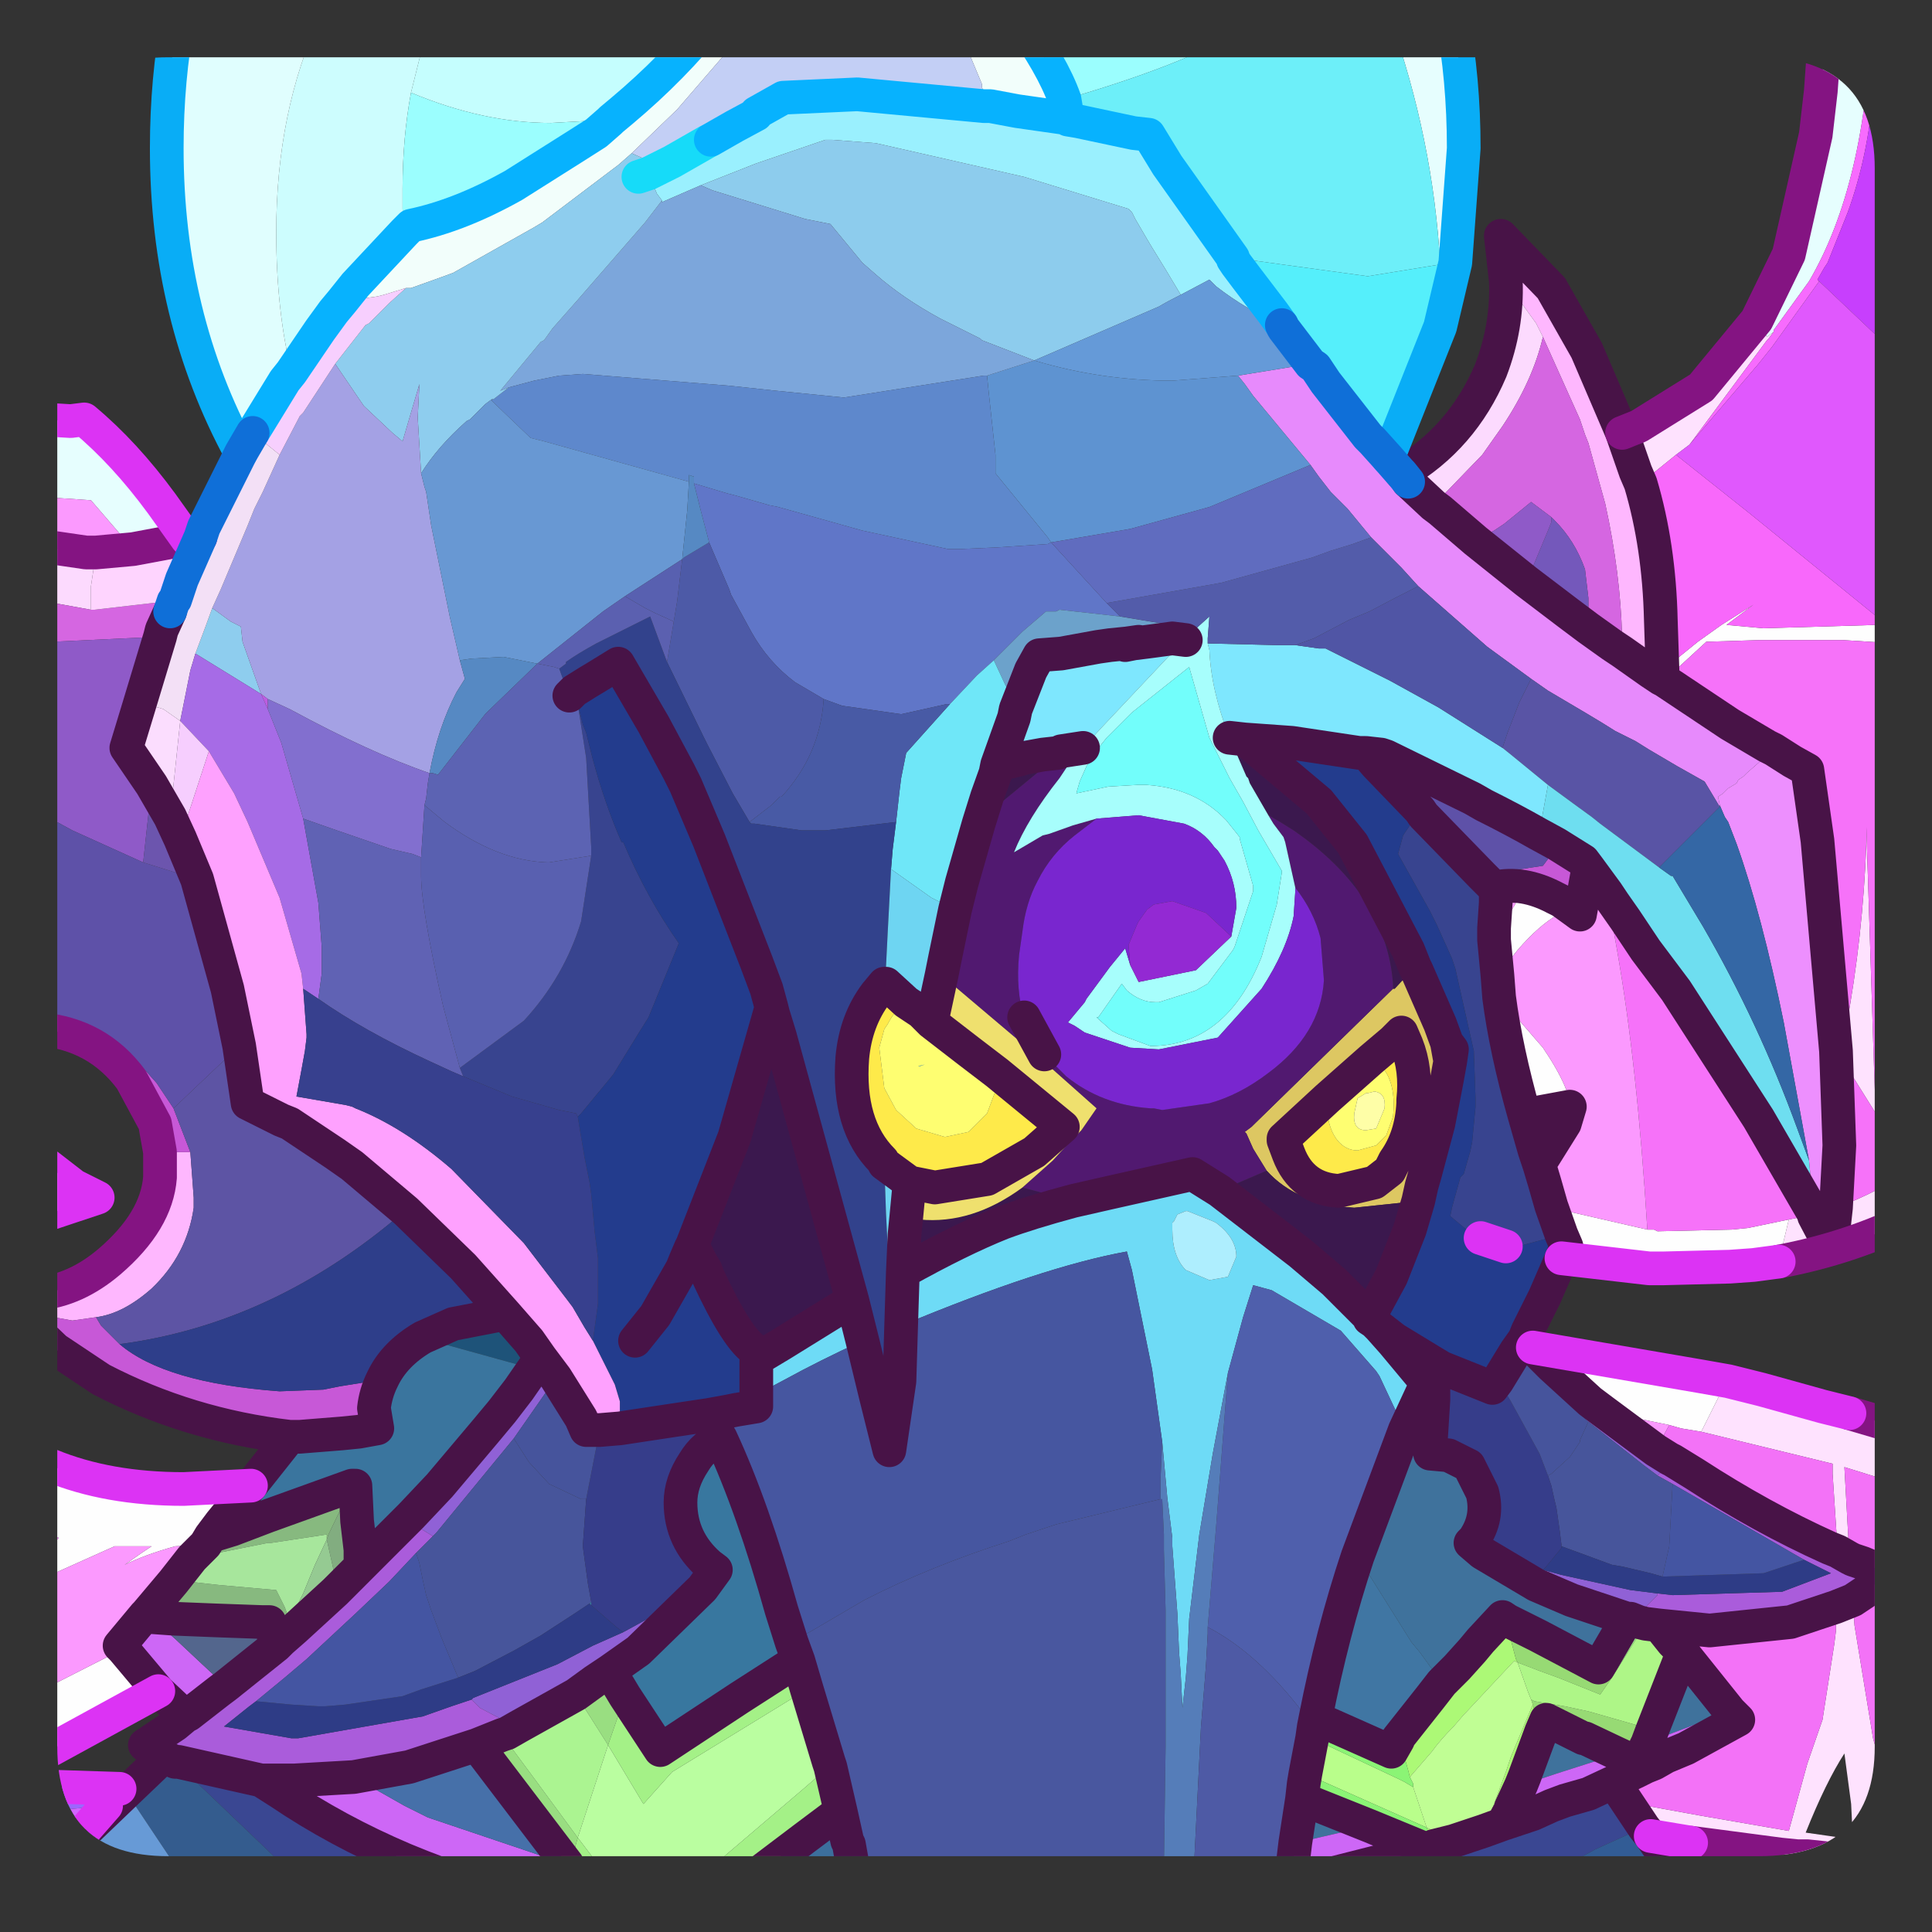 <?xml version="1.0" encoding="UTF-8" standalone="no"?>
<svg xmlns:ffdec="https://www.free-decompiler.com/flash" xmlns:xlink="http://www.w3.org/1999/xlink" ffdec:objectType="frame" height="57.35px" width="57.35px" xmlns="http://www.w3.org/2000/svg">
  <rect width="100%" height="100%" fill="#333333" stroke="none"/>
  <g transform="matrix(1.0, 0.0, 0.0, 1.0, 1.7, 1.7)">
    <clipPath id="clipPath0" transform="matrix(1.0, 0.0, 0.0, 1.0, 0.0, 0.0)">
      <path d="M50.5 0.0 Q53.95 0.0 53.95 3.3 L53.95 50.15 Q53.95 53.4 50.5 53.4 L3.3 53.4 Q0.0 53.4 0.0 50.15 L0.0 3.3 Q0.0 0.0 3.3 0.0 L50.5 0.0" fill="#000000" fill-rule="evenodd" stroke="none"/>
    </clipPath>
    <g clip-path="url(#clipPath0)">
      <use ffdec:characterId="2" height="57.35" transform="matrix(1.0, 0.0, 0.0, 1.0, -1.7, -1.7)" width="57.35" xlink:href="#shape1"/>
    </g>
    <use ffdec:characterId="3" height="53.4" transform="matrix(1.0, 0.0, 0.0, 1.0, 0.0, 0.0)" width="53.95" xlink:href="#shape2"/>
  </g>
  <defs>
    <g id="shape1" transform="matrix(1.0, 0.0, 0.0, 1.0, 1.7, 1.7)">
      <path d="M55.15 16.65 L55.15 17.5 55.0 17.45 54.6 17.4 53.0 17.3 50.55 17.3 48.95 17.35 47.7 18.5 47.6 18.45 47.65 18.2 48.7 17.35 49.4 16.85 50.35 16.25 49.55 16.85 50.65 16.95 54.0 16.85 54.25 16.8 54.85 16.7 55.15 16.65 M51.1 35.75 L50.35 35.85 49.65 35.9 47.7 35.95 47.45 35.95 47.25 35.95 44.65 35.65 44.8 35.3 44.65 34.95 44.35 34.1 44.8 34.25 47.2 34.8 47.4 34.8 47.5 34.85 49.7 34.8 50.2 34.75 51.4 34.5 51.1 35.75 M43.8 38.3 L48.75 39.15 49.6 39.3 49.35 39.7 48.8 40.8 48.2 40.7 47.85 40.6 45.9 40.2 45.5 39.9 44.35 38.85 43.8 38.3 M3.0 48.5 L-0.2 50.25 -0.8 50.4 -1.2 50.5 -1.2 48.85 1.95 47.25 3.0 48.5 M-1.2 45.5 L-1.2 45.25 -0.45 44.45 0.05 43.95 -1.2 43.55 -1.2 41.25 -0.2 41.8 Q1.5 42.5 3.75 42.5 L5.75 42.4 4.85 43.5 4.55 43.9 4.4 44.15 3.5 44.2 Q2.6 44.45 2.0 44.75 L2.5 44.4 2.8 44.2 2.3 44.2 1.7 44.2 -1.2 45.5 M-1.2 36.7 L-1.2 36.6 -0.5 36.65 -0.55 36.7 -1.2 36.7 M-0.5 28.85 L-1.2 29.7 -1.2 28.85 -0.65 28.85 -0.5 28.85 M42.65 24.65 Q43.5 24.45 44.45 24.95 L44.55 25.45 Q44.0 25.75 43.35 26.5 L42.75 27.25 42.65 26.2 43.3 25.1 42.95 25.1 42.7 25.1 42.7 24.75 42.65 24.65 M44.15 33.4 L44.0 32.9 44.0 32.85 44.75 31.65 44.9 31.15 43.55 31.4 Q43.0 29.45 42.8 27.9 L44.1 29.4 Q44.95 30.65 44.95 31.35 L44.35 33.1 44.15 33.4 M-1.2 31.9 L-0.6 32.65 0.5 33.5 1.2 33.85 -0.15 34.3 -1.2 34.6 -1.2 31.9" fill="#ffffff" fill-rule="evenodd" stroke="none"/>
      <path d="M46.45 11.15 L46.95 10.95 48.8 9.8 50.45 7.8 50.75 8.3 50.95 8.15 50.8 8.35 50.75 8.4 48.6 11.3 48.45 11.5 48.25 11.65 48.05 11.8 47.0 12.65 46.85 12.3 46.45 11.15 M55.15 31.4 L55.15 34.4 Q53.25 35.35 51.1 35.75 L51.4 34.5 52.15 34.35 52.15 34.4 52.65 35.35 52.7 35.15 52.75 34.6 52.8 34.15 Q54.05 33.7 55.1 32.95 L53.95 31.3 52.95 29.7 53.1 28.8 Q53.6 26.1 53.7 23.35 L53.7 22.85 53.95 30.65 55.15 31.4 M49.6 39.3 L50.6 39.55 52.4 40.05 53.2 40.25 54.9 40.75 55.15 40.85 55.15 42.5 53.05 41.85 53.2 44.55 52.85 44.35 52.7 42.05 52.7 41.75 48.8 40.8 49.35 39.7 49.6 39.3 M55.15 53.0 L55.15 53.7 54.95 53.65 54.6 53.65 53.35 53.55 51.95 53.4 51.65 53.4 51.15 53.35 48.5 53.0 47.3 52.8 47.1 52.55 46.6 51.8 48.8 52.2 51.4 52.65 51.95 50.65 52.4 49.35 52.75 47.1 52.8 46.7 52.8 46.0 53.3 45.8 53.35 46.55 53.9 49.9 54.75 53.0 55.15 53.0 M51.9 52.7 L52.95 52.85 53.3 52.9 53.25 51.85 53.05 50.35 Q52.5 51.2 51.9 52.7" fill="#ffe3ff" fill-rule="evenodd" stroke="none"/>
      <path d="M55.15 17.6 L55.15 31.4 53.95 30.65 53.7 22.85 53.7 23.35 Q53.6 26.1 53.1 28.8 L52.95 29.7 53.95 31.3 55.1 32.95 Q54.05 33.7 52.8 34.15 L52.9 32.3 52.8 29.5 52.25 23.25 51.95 21.15 51.5 20.9 50.95 20.55 50.75 20.45 49.65 19.8 47.7 18.5 48.95 17.35 50.55 17.3 53.0 17.3 54.6 17.4 55.0 17.45 55.15 17.6 M52.15 34.35 L51.4 34.5 50.2 34.75 49.7 34.8 47.5 34.85 47.4 34.8 47.2 34.8 Q46.9 29.9 46.3 26.5 L46.0 24.8 46.2 25.1 46.55 25.6 47.15 26.5 48.05 27.7 50.5 31.5 52.15 34.35" fill="#f772fa" fill-rule="evenodd" stroke="none"/>
      <path d="M10.9 -0.55 L10.45 -0.65 9.35 -1.05 9.05 -1.2 16.35 -1.2 11.05 -0.65 10.9 -0.65 10.9 -0.55 M39.55 -1.2 L41.4 -1.2 Q41.75 0.65 41.75 2.7 L41.5 6.1 41.05 8.0 41.05 7.35 41.05 6.15 Q40.85 2.45 39.55 -1.2 M50.45 7.8 L51.4 5.85 52.2 2.3 52.35 1.0 52.45 -0.4 52.45 -0.45 52.45 -0.5 52.5 -1.2 53.85 -1.2 Q53.7 3.75 52.0 6.65 L50.95 8.1 50.95 8.15 50.75 8.3 50.45 7.8 M-1.2 13.0 L-1.2 10.7 -0.45 10.75 0.4 10.8 0.8 10.75 Q2.0 11.75 3.1 13.25 L3.85 14.3 2.25 14.6 1.0 13.15 -1.2 13.0" fill="#e7ffff" fill-rule="evenodd" stroke="none"/>
      <path d="M7.8 -1.2 L9.05 -1.2 9.35 -1.05 10.45 -0.65 10.9 -0.55 10.5 1.05 Q10.25 2.4 10.25 3.9 L10.25 4.5 10.3 5.2 8.85 6.75 8.45 7.25 8.2 7.55 7.8 8.1 6.95 9.35 Q6.5 7.5 6.5 5.2 6.5 1.6 7.8 -1.2" fill="#cefeff" fill-rule="evenodd" stroke="none"/>
      <path d="M7.8 -1.2 Q6.5 1.6 6.5 5.2 6.5 7.5 6.95 9.35 L6.75 9.6 5.8 11.15 5.45 11.75 Q3.25 7.7 3.25 2.7 3.25 0.65 3.6 -1.2 L7.8 -1.2" fill="#e1ffff" fill-rule="evenodd" stroke="none"/>
      <path d="M10.5 1.05 L10.9 -0.55 10.9 -0.65 11.05 -0.65 16.35 -1.2 19.5 -1.2 19.45 -1.15 Q18.3 0.3 16.75 1.6 L16.45 1.85 14.65 1.95 Q12.65 1.95 10.5 1.05" fill="#c6ffff" fill-rule="evenodd" stroke="none"/>
      <path d="M10.3 5.2 L10.25 4.5 10.25 3.9 Q10.25 2.4 10.5 1.05 12.65 1.95 14.65 1.95 L16.45 1.85 16.4 1.9 16.0 2.25 15.45 2.6 13.55 3.8 Q11.95 4.7 10.5 5.0 L10.3 5.2 M28.5 -1.2 L35.75 -1.2 35.05 -0.75 Q33.35 0.25 29.9 1.25 29.55 0.25 28.5 -1.2" fill="#9cffff" fill-rule="evenodd" stroke="none"/>
      <path d="M35.75 -1.2 L39.55 -1.2 Q40.85 2.45 41.05 6.15 L38.9 6.5 34.9 5.95 32.95 3.2 32.4 2.3 31.95 2.25 30.3 1.9 30.0 1.85 29.9 1.25 Q33.35 0.25 35.05 -0.75 L35.75 -1.2" fill="#6df0fa" fill-rule="evenodd" stroke="none"/>
      <path d="M41.05 8.0 L39.5 11.9 39.05 11.4 38.9 11.25 37.65 9.65 37.35 9.2 37.2 9.1 36.4 8.05 36.35 7.95 36.1 7.6 35.3 6.55 35.0 6.15 34.9 6.0 34.9 5.95 38.9 6.5 41.05 6.15 41.05 7.35 41.05 8.0" fill="#55f0fc" fill-rule="evenodd" stroke="none"/>
      <path d="M53.85 -1.2 L54.0 -1.2 54.0 -0.05 54.0 0.1 54.65 1.3 55.15 2.15 55.15 2.55 54.6 1.8 53.9 1.05 Q53.75 2.95 53.15 4.6 L52.55 6.1 52.45 6.25 52.25 6.6 52.3 6.65 50.9 8.6 50.5 9.1 48.45 11.5 48.6 11.3 50.75 8.4 50.8 8.35 50.95 8.15 50.95 8.1 52.0 6.65 Q53.7 3.75 53.85 -1.2" fill="#f86bff" fill-rule="evenodd" stroke="none"/>
      <path d="M54.0 -1.2 L55.15 -1.2 55.15 2.15 54.65 1.3 54.0 0.1 54.0 -0.05 54.0 -1.2 M55.15 2.55 L55.15 9.35 52.3 6.65 52.25 6.6 52.45 6.25 52.55 6.1 53.15 4.6 Q53.75 2.95 53.9 1.05 L54.6 1.8 55.15 2.55" fill="#c83ffe" fill-rule="evenodd" stroke="none"/>
      <path d="M48.05 11.8 L50.25 13.55 53.45 16.15 54.25 16.8 54.0 16.85 50.65 16.95 49.55 16.85 50.35 16.25 49.4 16.85 48.7 17.35 47.65 18.2 47.6 16.7 Q47.55 14.5 47.0 12.65 L48.05 11.8" fill="#f968fc" fill-rule="evenodd" stroke="none"/>
      <path d="M55.15 9.35 L55.15 16.65 54.85 16.7 54.25 16.8 53.45 16.15 50.25 13.55 48.05 11.8 48.25 11.65 48.45 11.5 50.5 9.1 50.9 8.6 52.3 6.65 55.15 9.35" fill="#e158fe" fill-rule="evenodd" stroke="none"/>
      <path d="M55.15 17.5 L55.15 17.6 55.0 17.45 55.15 17.5" fill="#f961fc" fill-rule="evenodd" stroke="none"/>
      <path d="M-1.2 48.85 L-1.2 45.5 1.7 44.2 2.3 44.2 2.8 44.2 2.5 44.4 2.0 44.75 Q2.6 44.45 3.5 44.2 L4.4 44.15 4.0 44.55 3.45 45.25 2.65 46.2 2.6 46.25 1.85 47.15 1.95 47.25 -1.2 48.85 M-1.2 45.25 L-1.2 43.55 0.05 43.95 -0.45 44.45 -1.2 45.25 M-1.2 14.4 L-1.2 13.0 1.0 13.15 2.25 14.6 1.15 14.7 0.85 14.7 -1.2 14.4 M44.45 24.95 L44.65 25.05 45.2 25.45 45.45 24.05 46.0 24.8 46.3 26.5 Q46.9 29.9 47.2 34.8 L44.8 34.25 44.35 34.1 44.15 33.4 44.35 33.1 44.95 31.35 Q44.95 30.65 44.1 29.4 L42.8 27.9 42.75 27.25 43.35 26.5 Q44.0 25.75 44.55 25.45 L44.45 24.95 M42.65 26.2 L42.65 25.85 42.7 25.1 42.95 25.1 43.3 25.1 42.65 26.2 M47.45 41.35 L45.9 40.2 47.85 40.6 47.45 41.35" fill="#fc9aff" fill-rule="evenodd" stroke="none"/>
      <path d="M55.15 42.5 L55.15 53.0 54.75 53.0 53.9 49.9 53.35 46.55 53.3 45.8 53.75 45.5 54.3 45.0 53.6 44.7 53.3 44.6 53.2 44.55 53.05 41.85 55.15 42.5 M48.8 40.8 L52.7 41.75 52.7 42.05 52.85 44.35 52.6 44.25 Q50.6 43.35 48.6 42.05 L47.95 41.65 47.85 41.6 47.45 41.35 47.85 40.6 48.2 40.7 48.8 40.8 M47.55 46.55 L49.05 46.7 51.45 46.45 52.8 46.0 52.8 46.7 52.75 47.1 52.4 49.35 51.95 50.65 51.4 52.65 48.8 52.2 46.6 51.8 46.2 51.2 46.85 50.9 47.15 50.75 46.85 50.9 46.95 50.65 47.15 50.75 47.4 50.65 47.75 50.45 48.35 50.2 49.9 49.35 49.65 49.1 48.25 47.35 47.95 47.05 47.55 46.55" fill="#f472f8" fill-rule="evenodd" stroke="none"/>
      <path d="M43.55 38.05 L43.8 38.3 44.35 38.85 45.5 39.9 45.9 40.2 47.45 41.35 47.85 41.6 47.95 41.65 47.9 41.75 47.5 42.1 47.1 41.8 45.45 40.5 44.95 40.05 43.3 38.4 43.55 38.05 M47.5 45.6 L47.5 45.65 47.15 46.0 46.8 46.25 46.7 46.35 46.6 46.35 44.95 45.8 44.25 45.5 43.9 45.35 42.3 44.4 43.7 44.8 44.1 44.9 44.65 45.05 46.7 45.5 47.5 45.6 M14.35 38.6 L14.8 39.2 14.7 39.35 13.55 41.0 11.25 43.8 11.15 43.9 10.5 43.5 10.4 43.4 10.5 43.3 11.35 42.4 12.7 40.8 13.2 40.2 13.7 39.55 14.15 38.9 14.35 38.6 M12.3 48.75 L12.35 48.7 14.85 47.7 15.9 47.15 16.8 46.75 17.35 46.45 19.15 45.45 17.25 47.3 16.4 47.9 15.95 48.2 15.4 48.6 13.7 49.55 13.5 49.5 12.55 49.0 12.35 48.8 12.3 48.75" fill="#9161d7" fill-rule="evenodd" stroke="none"/>
      <path d="M3.15 50.45 L2.6 50.1 3.5 49.5 3.8 49.25 3.9 49.2 4.8 48.5 5.0 48.35 6.5 47.15 6.65 47.0 7.05 46.65 8.25 45.55 9.0 44.8 9.65 44.15 10.4 43.4 10.5 43.5 11.15 43.9 10.65 44.4 9.85 45.25 8.85 46.2 7.4 47.55 6.75 48.1 5.9 48.8 5.7 48.95 4.95 49.55 6.95 49.9 7.1 49.9 7.15 49.9 10.85 49.25 11.7 48.95 12.3 48.75 12.35 48.8 12.55 49.0 13.5 49.5 13.7 49.55 13.35 49.75 13.2 49.8 12.45 50.1 10.45 50.75 8.8 51.05 7.05 51.15 6.05 51.15 3.6 50.6 3.5 50.6 3.15 50.45 M52.85 44.35 L53.2 44.55 53.3 44.6 53.6 44.7 54.3 45.0 53.75 45.5 53.3 45.8 52.8 46.0 51.45 46.45 49.05 46.7 47.55 46.55 47.15 46.5 46.95 46.45 46.7 46.35 46.8 46.25 47.15 46.0 47.5 45.65 47.5 45.6 47.95 45.65 51.2 45.55 52.65 45.0 51.85 44.6 47.95 42.35 47.5 42.1 47.9 41.75 47.95 41.65 48.6 42.05 Q50.6 43.35 52.6 44.25 L52.85 44.35" fill="#ab5cdc" fill-rule="evenodd" stroke="none"/>
      <path d="M45.45 40.5 L47.1 41.8 47.5 42.1 47.95 42.35 47.85 44.2 47.65 45.1 47.3 45.0 46.45 44.8 46.15 44.75 45.2 44.4 44.65 44.2 44.65 44.15 44.6 43.75 44.5 43.05 44.45 42.85 44.35 42.4 44.25 42.1 44.35 42.05 44.9 41.55 45.2 41.1 45.2 41.05 45.45 40.5 M11.9 48.1 L11.4 46.9 11.1 46.1 10.95 45.65 10.85 45.2 10.75 44.7 10.65 44.4 11.15 43.9 11.25 43.8 13.55 41.0 14.0 41.7 14.6 42.35 15.55 42.8 15.7 42.8 15.6 44.2 15.75 45.3 15.85 45.85 15.8 45.9 15.35 46.2 14.35 46.85 13.55 47.3 12.4 47.9 11.9 48.1" fill="#47559c" fill-rule="evenodd" stroke="none"/>
      <path d="M44.25 42.1 L44.35 42.4 44.45 42.85 44.5 43.05 44.6 43.75 44.65 44.15 44.65 44.2 44.65 44.25 44.2 44.8 44.1 44.9 43.7 44.8 42.3 44.4 41.95 44.1 42.05 44.0 Q42.5 43.35 42.3 42.6 L41.9 41.8 41.3 41.5 40.75 41.45 40.85 39.85 40.85 38.75 41.1 38.9 42.6 39.5 42.75 39.3 43.0 39.65 43.15 39.9 44.0 41.45 44.25 42.1 M16.1 40.75 L16.7 40.7 18.35 40.45 19.35 40.3 19.45 40.55 19.7 41.0 Q19.2 41.2 18.9 41.7 18.5 42.3 18.5 42.9 18.5 44.0 19.35 44.75 L19.55 44.9 19.15 45.45 17.35 46.45 16.8 46.75 16.6 46.6 15.85 45.95 15.85 45.85 15.75 45.3 15.6 44.2 15.7 42.8 16.1 40.75" fill="#363d8b" fill-rule="evenodd" stroke="none"/>
      <path d="M40.85 38.75 L40.85 39.85 40.75 41.45 41.3 41.5 41.9 41.8 42.3 42.6 Q42.5 43.35 42.05 44.0 L41.95 44.1 42.3 44.4 43.9 45.35 44.25 45.5 44.95 45.8 46.6 46.35 45.9 47.55 45.75 47.8 43.95 46.85 43.65 46.7 43.25 46.5 43.05 46.4 42.9 46.3 42.25 47.0 42.0 47.3 41.55 47.8 41.3 48.05 41.1 48.25 40.45 47.35 40.2 47.05 38.6 44.5 40.0 40.75 40.65 39.35 39.65 38.15 39.7 38.05 40.85 38.75 M44.05 49.7 L44.2 49.35 45.3 49.9 45.35 49.9 46.3 50.35 45.75 50.55 44.5 50.95 43.9 51.15 43.7 51.2 43.55 51.05 44.05 49.7 M48.25 47.35 L49.65 49.1 47.8 49.8 47.2 50.05 47.35 49.65 48.25 47.35 M36.75 53.0 L36.95 51.7 38.95 52.5 37.0 52.95 36.75 53.0" fill="#3f729d" fill-rule="evenodd" stroke="none"/>
      <path d="M43.3 38.4 L44.95 40.05 45.45 40.5 45.2 41.05 45.2 41.1 44.9 41.55 44.35 42.05 44.25 42.1 44.0 41.45 43.15 39.9 43.0 39.65 42.75 39.3 43.3 38.4 M14.8 39.2 L15.55 40.4 15.7 40.75 15.9 40.75 16.1 40.75 15.7 42.8 15.55 42.8 14.6 42.35 14.0 41.7 13.55 41.0 14.7 39.35 14.8 39.2" fill="#46549d" fill-rule="evenodd" stroke="none"/>
      <path d="M51.85 44.6 L52.65 45.0 51.2 45.55 47.95 45.65 47.5 45.6 46.7 45.5 44.65 45.05 44.1 44.9 44.2 44.8 44.65 44.25 44.65 44.2 45.2 44.4 46.15 44.75 46.45 44.8 47.3 45.0 47.65 45.1 50.65 45.0 51.85 44.6 M5.9 48.8 L6.95 48.9 7.75 48.95 7.95 48.95 8.55 48.9 10.25 48.65 10.8 48.45 11.9 48.1 12.4 47.9 13.55 47.3 14.35 46.85 15.35 46.2 15.8 45.9 15.85 45.95 16.6 46.6 16.8 46.75 15.9 47.15 14.85 47.7 12.35 48.7 12.3 48.75 11.7 48.95 10.85 49.25 7.15 49.9 7.1 49.9 6.95 49.9 4.95 49.55 5.7 48.95 5.9 48.8" fill="#2e3c87" fill-rule="evenodd" stroke="none"/>
      <path d="M41.1 48.25 L41.3 48.05 41.55 47.8 42.0 47.3 42.25 47.0 42.9 46.3 43.05 46.7 43.1 46.8 43.3 47.55 43.35 47.65 43.25 47.6 41.8 49.15 41.75 49.2 41.45 49.55 Q41.05 49.95 40.8 50.3 L40.15 51.05 40.1 50.85 39.85 49.95 39.8 49.9 40.75 48.7 41.1 48.25 M43.8 48.9 L44.05 49.7 43.55 51.05 43.45 51.3 43.15 51.95 43.15 52.0 42.9 52.45 42.35 52.65 42.65 51.85 43.0 50.9 43.15 50.45 43.8 48.9 M40.85 53.1 L40.65 52.55 41.45 52.95 40.85 53.1" fill="#adfa76" fill-rule="evenodd" stroke="none"/>
      <path d="M43.35 47.65 L43.3 47.55 43.1 46.8 43.05 46.7 42.9 46.3 43.05 46.4 43.25 46.5 43.65 46.7 43.95 46.85 45.75 47.8 45.9 47.55 46.15 48.1 45.8 48.6 44.55 48.1 44.0 47.9 43.35 47.65 M43.75 48.75 L43.85 48.8 44.75 48.95 45.45 49.1 46.85 49.5 46.95 49.7 47.15 50.15 46.95 50.65 46.3 50.35 45.35 49.9 45.3 49.9 44.2 49.35 44.05 49.7 43.8 48.9 43.75 48.75" fill="#98db74" fill-rule="evenodd" stroke="none"/>
      <path d="M40.15 51.05 L40.8 50.3 Q41.05 49.95 41.45 49.55 L41.75 49.2 41.8 49.15 43.25 47.6 43.35 47.65 43.65 48.5 43.75 48.75 43.8 48.9 43.15 50.45 43.0 50.9 42.65 51.85 42.35 52.65 41.45 52.95 40.65 52.55 40.25 51.35 40.25 51.25 40.15 51.05" fill="#c1ff95" fill-rule="evenodd" stroke="none"/>
      <path d="M47.15 46.5 L47.55 46.55 47.95 47.05 47.6 47.9 47.0 49.55 46.85 49.5 45.45 49.1 44.75 48.95 43.85 48.8 43.75 48.75 43.65 48.5 43.35 47.65 44.0 47.9 44.55 48.1 45.8 48.6 46.15 48.1 47.15 46.5" fill="#aff788" fill-rule="evenodd" stroke="none"/>
      <path d="M46.7 46.35 L46.95 46.45 47.15 46.5 46.15 48.1 45.9 47.55 46.6 46.35 46.7 46.35 M47.15 50.15 L46.95 49.7 46.85 49.5 47.0 49.55 47.6 47.9 47.95 47.05 48.25 47.35 47.35 49.65 47.2 50.05 47.15 50.15" fill="#9ee78b" fill-rule="evenodd" stroke="none"/>
      <path d="M47.95 42.35 L51.85 44.6 50.65 45.0 47.65 45.1 47.85 44.2 47.95 42.35 M5.9 48.8 L6.75 48.1 7.4 47.55 8.85 46.2 9.85 45.25 10.65 44.4 10.75 44.7 10.85 45.2 10.95 45.65 11.1 46.1 11.4 46.9 11.9 48.1 10.8 48.45 10.25 48.65 8.55 48.9 7.95 48.95 7.75 48.95 6.95 48.9 5.9 48.8" fill="#4455a3" fill-rule="evenodd" stroke="none"/>
      <path d="M23.9 55.15 L19.2 55.15 20.15 54.4 22.2 54.45 23.75 54.45 23.9 55.15 M16.3 55.15 L15.85 55.15 14.85 54.95 Q12.45 54.4 10.3 53.5 8.3 52.65 6.6 51.5 L6.05 51.15 7.05 51.15 8.8 51.05 10.3 51.9 11.0 52.25 15.15 53.65 15.2 53.75 16.3 55.15 M3.8 49.25 L3.0 48.5 1.95 47.25 1.85 47.15 2.6 46.25 2.75 46.3 3.1 46.6 3.5 46.95 4.3 47.7 5.0 48.35 4.8 48.5 3.9 49.2 3.8 49.25 M46.3 50.35 L46.95 50.65 47.15 50.15 47.2 50.05 47.8 49.8 49.65 49.1 49.9 49.35 48.35 50.2 47.75 50.45 47.4 50.65 47.15 50.75 46.95 50.65 46.85 50.9 46.2 51.2 45.45 51.55 44.75 51.75 44.35 51.9 43.8 52.15 42.9 52.45 43.15 52.0 43.15 51.95 43.45 51.3 43.7 51.2 43.9 51.15 44.5 50.95 45.75 50.55 46.3 50.35 M36.6 54.25 L36.75 53.0 37.0 52.95 38.95 52.5 40.65 53.2 37.1 54.1 36.6 54.25" fill="#ce67f7" fill-rule="evenodd" stroke="none"/>
      <path d="M13.3 37.3 L14.0 38.1 13.65 38.8 11.3 38.15 10.85 38.0 11.75 37.6 13.3 37.3" fill="#1e5379" fill-rule="evenodd" stroke="none"/>
      <path d="M14.0 38.1 L14.35 38.6 14.15 38.9 13.65 38.8 14.0 38.1" fill="#1d5980" fill-rule="evenodd" stroke="none"/>
      <path d="M5.75 42.4 L6.9 40.95 7.2 40.95 8.45 40.85 8.95 40.8 9.5 40.7 9.4 40.1 Q9.45 39.65 9.65 39.25 10.0 38.5 10.85 38.0 L11.3 38.15 13.65 38.8 13.2 39.85 12.7 40.8 11.35 42.4 10.5 43.3 10.4 43.4 9.65 44.15 9.0 44.8 9.0 44.5 9.0 44.3 8.9 43.45 8.85 42.4 8.75 42.4 6.25 43.3 5.2 43.7 4.55 43.9 4.85 43.5 5.75 42.4" fill="#3a759f" fill-rule="evenodd" stroke="none"/>
      <path d="M8.75 42.4 L8.85 42.4 8.9 43.45 9.0 44.3 9.0 44.5 9.0 44.8 8.25 45.55 8.25 45.3 8.2 44.9 8.0 44.0 8.05 43.85 8.75 42.4 M6.9 46.4 L7.0 46.6 7.05 46.65 6.65 47.0 6.65 46.9 6.9 46.4" fill="#83ae81" fill-rule="evenodd" stroke="none"/>
      <path d="M8.75 42.4 L8.05 43.85 8.0 44.0 8.0 43.85 6.35 44.1 6.25 44.1 4.0 44.55 4.4 44.15 4.55 43.9 5.2 43.7 6.25 43.3 8.75 42.4 M6.5 47.15 L6.5 47.1 6.3 46.45 6.1 46.45 4.7 46.4 3.45 46.35 2.75 46.3 2.6 46.25 2.65 46.2 3.45 45.25 3.9 45.25 4.8 45.35 6.5 45.5 6.75 46.0 6.9 46.4 6.65 46.9 6.65 47.0 6.5 47.15" fill="#88ba7f" fill-rule="evenodd" stroke="none"/>
      <path d="M4.0 44.55 L6.25 44.1 6.35 44.1 8.0 43.85 8.0 44.0 7.65 44.75 7.3 45.6 6.9 46.4 6.75 46.0 6.5 45.5 4.8 45.35 3.9 45.25 3.45 45.25 4.0 44.55" fill="#a8e79d" fill-rule="evenodd" stroke="none"/>
      <path d="M2.75 46.3 L3.45 46.35 4.7 46.4 6.1 46.45 6.3 46.45 6.5 47.1 6.5 47.15 5.0 48.35 4.3 47.7 3.5 46.95 3.1 46.6 2.75 46.3" fill="#53668e" fill-rule="evenodd" stroke="none"/>
      <path d="M8.0 44.0 L8.2 44.9 8.25 45.3 8.25 45.55 7.05 46.65 7.0 46.6 6.9 46.4 7.3 45.6 7.65 44.75 8.0 44.0" fill="#96cb93" fill-rule="evenodd" stroke="none"/>
      <path d="M12.7 40.8 L13.2 39.85 13.65 38.8 14.15 38.9 13.7 39.55 13.2 40.2 12.7 40.8 M15.85 45.95 L15.8 45.9 15.85 45.85 15.85 45.95 M19.7 41.0 Q20.65 43.05 21.5 46.1 L21.8 47.05 22.0 47.6 21.65 47.8 20.25 48.7 17.9 50.25 16.85 48.65 16.4 47.9 17.25 47.3 19.15 45.45 19.55 44.9 19.35 44.75 Q18.5 44.0 18.5 42.9 18.5 42.3 18.9 41.7 19.2 41.2 19.7 41.0" fill="#3877a0" fill-rule="evenodd" stroke="none"/>
      <path d="M16.4 47.9 L16.85 48.65 16.35 50.1 15.4 48.6 15.95 48.2 16.4 47.9 M15.45 52.85 L15.2 53.75 15.15 53.65 12.45 50.1 13.2 49.8 14.2 51.15 15.45 52.85" fill="#9adf82" fill-rule="evenodd" stroke="none"/>
      <path d="M41.1 48.25 L40.75 48.7 39.8 49.9 39.8 49.95 39.6 50.3 37.35 49.3 Q37.85 46.75 38.6 44.5 L40.2 47.05 40.45 47.35 41.1 48.25" fill="#4076a4" fill-rule="evenodd" stroke="none"/>
      <path d="M37.25 49.9 L39.8 51.1 40.0 51.2 40.25 51.35 40.65 52.55 37.05 50.95 37.25 49.9" fill="#baff8c" fill-rule="evenodd" stroke="none"/>
      <path d="M17.75 55.15 L17.2 55.15 15.45 52.85 16.35 50.1 17.4 51.85 18.25 50.9 22.25 48.45 22.9 50.6 22.9 50.75 22.15 51.4 17.75 55.15" fill="#bbffa1" fill-rule="evenodd" stroke="none"/>
      <path d="M39.8 49.9 L39.85 49.95 40.1 50.85 40.15 51.05 40.25 51.25 40.25 51.35 40.0 51.2 39.8 51.1 37.25 49.9 37.3 49.55 37.35 49.3 39.6 50.3 39.8 49.95 39.8 49.9 M22.95 50.75 L23.25 52.05 23.2 52.1 22.9 50.75 22.95 50.75 M37.05 50.95 L40.65 52.55 40.85 53.1 40.65 53.2 38.95 52.5 36.95 51.7 37.0 51.25 37.05 50.95" fill="#8cf575" fill-rule="evenodd" stroke="none"/>
      <path d="M19.2 55.15 L17.75 55.15 22.15 51.4 22.9 50.75 23.2 52.1 22.2 52.85 20.15 54.4 19.2 55.15 M17.2 55.15 L16.3 55.15 15.2 53.75 15.45 52.85 17.2 55.15 M16.85 48.65 L17.9 50.25 20.25 48.7 21.65 47.8 22.0 47.6 22.25 48.45 18.25 50.9 17.4 51.85 16.35 50.1 16.85 48.65" fill="#a5f288" fill-rule="evenodd" stroke="none"/>
      <path d="M42.15 55.15 L36.5 55.15 36.55 54.75 36.6 54.25 37.1 54.1 40.65 53.2 40.85 53.1 41.45 52.95 42.35 52.65 42.9 52.45 43.8 52.15 44.35 51.9 44.75 51.75 45.45 51.55 46.2 51.2 46.6 51.8 47.1 52.55 46.75 52.7 45.65 53.2 45.1 53.5 44.1 54.0 42.2 55.1 42.15 55.15 M15.85 55.15 L8.5 55.15 6.95 53.9 3.5 50.6 3.6 50.6 6.05 51.15 6.6 51.5 Q8.3 52.65 10.3 53.5 12.45 54.4 14.85 54.95 L15.85 55.15 M43.7 51.2 L43.45 51.3 43.55 51.05 43.7 51.2" fill="#3a4793" fill-rule="evenodd" stroke="none"/>
      <path d="M23.25 52.05 L23.45 52.95 23.5 53.05 23.75 54.45 22.2 54.45 20.15 54.4 22.2 52.85 23.2 52.1 23.25 52.05" fill="#3c6f9e" fill-rule="evenodd" stroke="none"/>
      <path d="M13.7 49.55 L15.4 48.6 16.35 50.1 15.45 52.85 14.2 51.15 13.2 49.8 13.35 49.75 13.7 49.55" fill="#acf592" fill-rule="evenodd" stroke="none"/>
      <path d="M12.45 50.1 L15.15 53.65 11.0 52.25 10.3 51.9 8.8 51.05 10.45 50.75 12.45 50.1" fill="#4670aa" fill-rule="evenodd" stroke="none"/>
      <path d="M8.5 55.15 L4.5 55.15 4.15 54.65 2.05 51.5 3.15 50.45 3.5 50.6 6.95 53.9 8.5 55.15" fill="#345c8f" fill-rule="evenodd" stroke="none"/>
      <path d="M-1.2 52.15 L-1.2 51.3 0.3 51.35 1.85 51.4 1.5 51.8 1.45 51.9 -1.2 52.15" fill="#9e66ff" fill-rule="evenodd" stroke="none"/>
      <path d="M4.5 55.15 L-1.2 55.15 -1.2 54.6 0.75 52.75 0.75 52.7 0.85 52.65 2.05 51.5 4.15 54.65 4.5 55.15" fill="#679bd7" fill-rule="evenodd" stroke="none"/>
      <path d="M0.75 52.75 L-0.1 52.8 -1.0 52.85 -1.2 52.85 -1.2 52.15 1.45 51.9 0.75 52.7 0.75 52.75" fill="#d365ff" fill-rule="evenodd" stroke="none"/>
      <path d="M49.05 55.1 L48.8 54.8 49.85 54.75 52.6 54.6 53.95 54.65 54.0 55.15 49.1 55.15 49.05 55.1" fill="#8c61ff" fill-rule="evenodd" stroke="none"/>
      <path d="M48.2 54.1 L48.4 54.4 48.95 55.15 46.75 55.15 46.7 55.05 Q47.45 54.5 48.2 54.1" fill="#5695cb" fill-rule="evenodd" stroke="none"/>
      <path d="M46.75 55.15 L46.55 55.15 46.7 55.05 46.75 55.15" fill="#6289cc" fill-rule="evenodd" stroke="none"/>
      <path d="M47.3 52.8 L48.2 54.1 Q47.45 54.5 46.7 55.05 L46.55 55.15 42.15 55.15 42.2 55.1 44.1 54.0 45.1 53.5 45.65 53.2 46.75 52.7 47.1 52.55 47.3 52.8" fill="#325c96" fill-rule="evenodd" stroke="none"/>
      <path d="M43.0 6.65 L42.85 5.3 44.35 6.85 45.4 8.7 46.45 11.15 46.85 12.3 47.0 12.65 Q47.55 14.5 47.6 16.7 L47.65 18.2 47.6 18.45 47.3 18.25 46.45 17.65 46.45 17.2 Q46.4 15.3 45.95 13.25 L45.45 11.45 45.35 11.2 45.2 10.75 44.1 8.3 43.9 7.9 43.0 6.65 M-1.2 37.2 L-1.2 36.7 -0.55 36.7 Q0.55 36.6 1.55 35.75 2.95 34.55 3.05 33.25 L3.05 32.5 3.5 32.5 3.95 32.5 4.05 33.85 4.05 34.15 Q3.85 35.55 2.8 36.55 1.95 37.3 1.15 37.4 L0.45 37.5 -1.2 37.2 M43.75 32.1 L43.55 31.4 44.9 31.15 44.75 31.65 43.75 32.1" fill="#ffb8ff" fill-rule="evenodd" stroke="none"/>
      <path d="M39.9 12.35 Q41.7 11.3 42.55 9.3 43.05 8.0 43.0 6.65 L43.9 7.9 44.1 8.3 Q43.8 9.6 42.9 10.95 L42.3 11.8 40.85 13.3 40.1 12.6 39.9 12.35 M-1.2 16.0 L-1.2 14.4 0.85 14.7 1.15 14.7 1.0 15.7 1.0 16.4 -1.2 16.0" fill="#fddbff" fill-rule="evenodd" stroke="none"/>
      <path d="M-1.2 17.4 L-1.2 16.0 1.0 16.4 1.1 16.4 3.25 16.15 3.35 16.1 3.5 16.1 3.45 16.15 3.35 16.45 3.1 17.0 3.05 17.2 -1.2 17.4 M44.1 8.3 L45.2 10.75 45.35 11.2 45.45 11.45 45.95 13.25 Q46.4 15.3 46.45 17.2 L46.45 17.65 46.15 17.45 45.45 16.95 45.45 16.1 45.45 16.05 45.35 15.2 Q45.05 14.35 44.45 13.75 L44.35 13.65 43.75 13.2 42.95 13.85 42.65 14.05 42.1 14.35 41.05 13.45 40.85 13.3 42.3 11.8 42.9 10.95 Q43.8 9.6 44.1 8.3" fill="#d666e2" fill-rule="evenodd" stroke="none"/>
      <path d="M43.6 15.55 L43.75 15.25 44.25 14.05 44.35 13.8 44.35 13.65 44.45 13.75 Q45.05 14.35 45.35 15.2 L45.45 16.05 45.45 16.1 45.45 16.95 44.85 16.5 43.6 15.55" fill="#7458bc" fill-rule="evenodd" stroke="none"/>
      <path d="M-1.2 21.95 L-1.2 17.4 3.05 17.2 2.4 19.35 2.05 20.5 2.8 21.6 2.55 23.9 0.45 22.95 -0.1 22.65 -1.2 21.95 M44.35 13.65 L44.35 13.8 44.25 14.05 43.75 15.25 43.6 15.55 42.1 14.35 42.65 14.05 42.95 13.85 43.75 13.2 44.35 13.65 M39.45 20.75 L39.15 21.0 38.85 20.65 39.3 20.7 39.45 20.75" fill="#905ac9" fill-rule="evenodd" stroke="none"/>
      <path d="M-1.2 24.9 L-1.2 21.95 -0.1 22.65 Q-0.3 23.5 -0.8 24.35 L-1.2 24.9" fill="#6254ac" fill-rule="evenodd" stroke="none"/>
      <path d="M6.9 40.95 Q3.9 40.6 1.3 39.25 L-0.05 38.35 -1.2 37.25 -1.2 37.2 0.45 37.5 1.15 37.4 1.3 37.65 1.85 38.2 Q3.2 39.35 6.6 39.6 L7.9 39.55 8.4 39.45 9.65 39.25 Q9.45 39.65 9.4 40.1 L9.5 40.7 8.95 40.8 8.45 40.85 7.2 40.95 6.9 40.95 M3.05 32.5 L2.9 31.65 2.2 30.35 Q1.2 29.0 -0.5 28.85 L-0.65 28.85 -1.2 28.85 -1.2 28.3 -0.8 28.3 0.1 28.45 Q1.2 28.7 2.1 29.5 L2.95 30.45 3.45 31.2 3.95 32.5 3.5 32.5 3.05 32.5 M42.65 24.65 L42.3 24.3 42.45 24.25 44.1 24.0 44.25 23.8 44.5 23.35 45.3 23.85 45.45 24.05 45.2 25.45 44.65 25.05 44.45 24.95 Q43.5 24.45 42.65 24.65 M44.0 32.9 L43.85 32.45 43.75 32.1 44.75 31.65 44.0 32.85 44.0 32.9" fill="#c858d8" fill-rule="evenodd" stroke="none"/>
      <path d="M-1.2 28.3 L-1.2 24.9 -0.8 24.35 Q-0.3 23.5 -0.1 22.65 L0.45 22.95 2.55 23.9 4.15 24.4 5.05 27.65 5.4 29.35 3.45 31.2 2.95 30.45 2.1 29.5 Q1.2 28.7 0.1 28.45 L-0.8 28.3 -1.2 28.3 M44.5 23.35 L44.25 23.8 44.1 24.0 42.45 24.25 42.3 24.3 40.55 22.5 40.45 22.35 39.15 21.0 39.45 20.75 42.0 22.0 42.35 22.2 Q43.25 22.65 43.95 23.05 L44.5 23.35" fill="#5e51a9" fill-rule="evenodd" stroke="none"/>
      <path d="M5.4 29.35 L5.65 31.05 6.65 31.55 6.9 31.65 8.25 32.55 8.75 32.9 10.35 34.25 10.25 34.3 Q6.4 37.6 1.85 38.2 L1.3 37.65 1.15 37.4 Q1.95 37.3 2.8 36.55 3.85 35.55 4.05 34.15 L4.05 33.85 3.95 32.5 3.45 31.2 5.4 29.35" fill="#5d54a5" fill-rule="evenodd" stroke="none"/>
      <path d="M3.85 14.3 L4.25 14.25 3.7 15.5 3.5 16.1 3.35 16.1 3.25 16.15 1.1 16.4 1.0 16.4 1.0 15.7 1.15 14.7 2.25 14.6 3.85 14.3" fill="#ffd5ff" fill-rule="evenodd" stroke="none"/>
      <path d="M31.95 17.4 L32.35 17.35 33.1 17.25 33.5 17.3 33.4 17.35 32.4 17.4 31.7 17.45 31.95 17.4 M2.8 21.6 L3.35 22.55 3.65 23.2 4.15 24.4 2.55 23.9 2.8 21.6" fill="#6c55af" fill-rule="evenodd" stroke="none"/>
      <path d="M10.35 34.25 L12.05 35.9 13.3 37.3 11.75 37.6 10.85 38.0 Q10.0 38.5 9.65 39.25 L8.4 39.45 7.9 39.55 6.6 39.6 Q3.2 39.35 1.85 38.2 6.4 37.6 10.25 34.3 L10.35 34.25" fill="#2e3e8b" fill-rule="evenodd" stroke="none"/>
      <path d="M8.45 7.25 L8.85 6.75 10.3 5.2 10.5 5.0 Q11.95 4.7 13.55 3.8 L15.45 2.6 16.0 2.25 16.4 1.9 16.45 1.85 16.75 1.6 Q18.3 0.3 19.45 -1.15 L19.5 -1.2 20.4 -1.2 20.25 -1.1 20.25 -0.8 20.3 -0.65 18.4 1.55 17.05 2.85 16.65 3.2 16.45 3.35 14.4 4.9 14.15 5.05 11.75 6.4 11.2 6.6 10.5 6.85 10.35 6.85 9.7 7.05 9.5 7.1 8.45 7.25 M26.5 -1.2 L28.5 -1.2 Q29.55 0.25 29.9 1.25 L30.0 1.85 29.9 1.8 28.5 1.6 27.7 1.45 27.45 0.9 27.45 0.8 26.95 -0.4 26.8 -0.7 26.7 -0.9 26.5 -1.2" fill="#f3fffc" fill-rule="evenodd" stroke="none"/>
      <path d="M20.4 -1.2 L26.5 -1.2 26.7 -0.9 26.8 -0.7 26.95 -0.4 27.45 0.8 27.45 0.9 27.7 1.45 27.5 1.45 23.75 1.1 21.55 1.2 20.75 1.65 20.75 1.7 20.1 2.05 19.4 2.45 19.3 2.5 18.25 3.1 17.95 3.25 17.05 2.85 18.4 1.55 20.3 -0.65 20.25 -0.8 20.25 -1.1 20.4 -1.2" fill="#c4d0f6" fill-rule="evenodd" stroke="none"/>
      <path d="M39.5 11.9 L39.85 12.3 39.9 12.35 40.1 12.6 40.85 13.3 41.05 13.45 42.1 14.35 43.6 15.55 44.85 16.5 45.45 16.95 46.15 17.45 46.45 17.65 47.3 18.25 47.6 18.45 47.7 18.5 49.65 19.8 50.75 20.45 50.95 20.55 50.15 21.25 50.05 21.35 49.9 21.45 49.85 21.55 49.6 21.7 49.45 21.85 49.3 21.95 49.35 22.2 49.35 22.25 48.9 21.5 48.1 21.05 47.25 20.55 46.85 20.3 46.25 20.0 45.85 19.75 45.35 19.45 44.25 18.8 43.75 18.45 42.45 17.5 40.4 15.7 39.9 15.15 39.3 14.55 39.1 14.35 39.0 14.25 38.3 13.4 38.2 13.3 38.05 13.15 37.8 12.9 37.45 12.45 37.2 12.1 35.5 10.05 35.25 9.7 35.05 9.45 37.2 9.1 37.35 9.2 37.65 9.65 38.9 11.25 39.05 11.4 39.5 11.9" fill="#e88bfd" fill-rule="evenodd" stroke="none"/>
      <path d="M42.9 20.5 L43.05 20.05 43.4 19.15 43.75 18.45 44.25 18.8 45.35 19.45 45.85 19.75 46.25 20.0 46.85 20.3 47.25 20.55 48.1 21.05 48.9 21.5 49.35 22.25 48.4 23.2 47.95 23.65 47.55 24.05 45.8 22.75 45.55 22.55 45.0 22.15 44.25 21.6 43.15 20.7 42.9 20.5" fill="#5954a6" fill-rule="evenodd" stroke="none"/>
      <path d="M36.75 17.45 L37.45 17.55 37.65 17.55 39.55 18.5 41.0 19.3 42.9 20.5 43.15 20.7 44.25 21.6 44.05 22.7 44.0 22.8 43.95 23.05 Q43.25 22.65 42.35 22.2 L42.0 22.0 39.45 20.75 39.3 20.7 38.85 20.65 38.65 20.65 36.65 20.35 35.25 20.25 34.8 20.2 Q34.25 18.8 34.2 17.6 L34.15 17.4 36.2 17.45 36.75 17.45 M27.9 21.0 L28.4 19.6 28.45 19.35 28.9 18.2 29.15 17.75 29.8 17.7 30.9 17.5 31.25 17.45 31.75 17.4 32.1 17.35 32.35 17.3 32.4 17.3 31.95 17.4 31.7 17.45 32.4 17.4 33.4 17.35 30.95 19.95 30.45 20.5 29.8 20.6 29.7 20.65 29.25 20.7 28.7 20.8 28.55 20.85 27.9 21.0 M31.75 17.4 L31.95 17.4 31.75 17.4" fill="#7ee8ff" fill-rule="evenodd" stroke="none"/>
      <path d="M40.4 15.7 L42.45 17.5 43.75 18.45 43.4 19.15 43.05 20.05 42.9 20.5 41.0 19.3 39.55 18.5 37.65 17.55 37.45 17.55 36.75 17.45 37.3 17.25 38.35 16.7 38.95 16.45 Q39.8 16.0 40.4 15.7" fill="#5055a6" fill-rule="evenodd" stroke="none"/>
      <path d="M44.25 21.6 L45.0 22.15 45.55 22.55 45.8 22.75 47.55 24.05 47.9 24.3 47.95 24.3 48.85 25.8 Q50.5 28.65 51.65 31.8 L52.0 32.75 52.15 34.35 52.15 34.4 52.15 34.35 50.5 31.5 48.05 27.7 47.15 26.5 46.55 25.6 46.2 25.1 46.0 24.8 45.45 24.05 45.3 23.85 44.5 23.35 43.95 23.05 44.0 22.8 44.05 22.7 44.25 21.6" fill="#6edff1" fill-rule="evenodd" stroke="none"/>
      <path d="M49.35 22.2 L49.3 21.95 49.45 21.85 49.6 21.7 49.85 21.55 49.9 21.45 50.05 21.35 50.15 21.25 50.95 20.55 51.5 20.9 51.95 21.15 52.25 23.25 52.8 29.5 52.9 32.3 52.8 34.15 52.75 34.6 52.7 35.15 52.65 35.35 52.15 34.4 52.15 34.35 52.0 32.75 51.25 28.65 Q50.6 25.45 49.85 23.35 L49.6 22.7 49.5 22.55 49.35 22.2" fill="#ee90ff" fill-rule="evenodd" stroke="none"/>
      <path d="M49.35 22.25 L49.35 22.2 49.5 22.55 49.6 22.7 49.85 23.35 Q50.6 25.45 51.25 28.65 L52.0 32.75 51.65 31.8 Q50.5 28.65 48.85 25.8 L47.95 24.3 47.9 24.3 47.55 24.05 47.95 23.65 48.4 23.2 49.35 22.25" fill="#3467a6" fill-rule="evenodd" stroke="none"/>
      <path d="M42.3 24.3 L42.65 24.65 42.7 24.75 42.7 25.1 42.65 25.85 42.65 26.2 42.75 27.25 42.8 27.9 Q43.0 29.45 43.55 31.4 L43.75 32.1 43.85 32.45 44.0 32.9 44.15 33.4 44.35 34.1 44.65 34.95 43.35 35.3 43.0 35.3 42.25 35.05 41.95 34.9 41.35 34.4 41.4 34.15 41.65 33.25 41.75 33.15 41.95 32.45 42.0 32.2 42.1 31.15 42.1 30.9 42.05 29.5 41.5 27.05 41.4 26.75 40.95 25.75 40.75 25.35 39.8 23.65 39.95 23.1 40.45 22.35 40.55 22.5 42.3 24.3 M15.35 18.8 L15.6 19.8 15.7 20.05 15.9 20.85 Q16.25 22.15 16.75 23.3 L16.8 23.3 Q17.5 24.95 18.45 26.3 L17.55 28.5 17.3 28.9 16.5 30.2 15.55 31.35 15.45 31.45 15.4 31.35 14.9 31.25 13.5 30.85 12.05 30.25 11.95 30.0 13.85 28.6 Q15.05 27.3 15.55 25.65 L15.85 23.7 15.85 23.45 15.7 20.8 15.45 19.2 15.35 18.8" fill="#384490" fill-rule="evenodd" stroke="none"/>
      <path d="M44.65 35.65 L44.15 36.8 43.65 37.8 43.55 38.05 43.3 38.4 42.75 39.3 42.6 39.5 41.1 38.9 40.85 38.75 39.7 38.05 39.25 37.7 39.1 37.55 38.95 37.45 38.95 37.4 39.6 36.2 40.15 34.8 40.4 33.95 40.5 33.5 40.6 33.15 41.0 31.65 41.25 30.35 41.35 29.8 41.4 29.45 41.25 29.25 41.05 28.7 40.35 27.1 40.3 27.0 40.1 26.5 38.45 23.35 37.45 22.1 35.25 20.25 36.65 20.35 38.65 20.65 38.85 20.65 39.15 21.0 40.45 22.35 39.95 23.1 39.8 23.65 40.75 25.35 40.95 25.75 41.4 26.75 41.5 27.05 42.05 29.5 42.1 30.9 42.1 31.15 42.0 32.2 41.95 32.45 41.75 33.15 41.65 33.25 41.4 34.15 41.35 34.4 41.95 34.9 42.25 35.05 43.0 35.3 43.35 35.3 44.65 34.95 44.8 35.3 44.65 35.65 M16.7 40.7 L16.7 39.9 16.55 39.4 15.9 38.1 16.05 37.0 16.05 36.0 16.05 35.65 15.95 34.85 15.85 33.75 15.8 33.4 15.65 32.65 15.45 31.45 15.55 31.35 16.5 30.2 17.3 28.9 17.55 28.5 18.45 26.3 Q17.5 24.95 16.8 23.3 L16.75 23.3 Q16.25 22.15 15.9 20.85 L15.7 20.05 15.6 19.8 15.35 18.8 15.75 18.55 16.0 18.4 16.65 18.0 17.7 19.8 18.45 21.2 18.65 21.6 19.35 23.25 20.75 26.85 21.05 27.65 21.2 28.2 20.1 32.05 18.85 35.25 19.1 35.75 19.25 36.0 19.3 36.15 Q20.2 38.1 20.75 38.4 L20.75 38.65 20.75 39.7 20.75 40.05 20.15 40.15 19.9 40.2 19.35 40.3 18.35 40.45 16.7 40.7 M17.15 38.1 L17.75 37.35 18.55 35.95 18.65 35.7 18.8 35.35 18.85 35.25 18.8 35.35 18.65 35.7 18.55 35.95 17.75 37.35 17.15 38.1" fill="#233c8e" fill-rule="evenodd" stroke="none"/>
      <path d="M40.3 27.0 L40.35 27.1 41.05 28.7 41.25 29.25 41.35 29.8 41.25 30.35 41.0 31.65 40.6 33.15 40.5 33.5 40.4 33.95 38.5 34.15 Q36.8 34.05 35.9 33.05 L35.5 32.4 35.3 31.95 35.25 31.9 35.45 31.75 39.65 27.65 39.7 27.65 40.3 27.0 M37.7 30.9 L36.4 32.1 36.4 32.15 36.55 32.55 Q36.95 33.6 38.05 33.65 L39.1 33.4 39.55 33.05 39.7 32.75 Q40.2 32.05 40.25 31.05 L40.25 30.95 Q40.35 30.05 40.05 29.3 L39.9 28.95 39.65 29.2 39.0 29.75 37.7 30.9" fill="#dec862" fill-rule="evenodd" stroke="none"/>
      <path d="M17.95 3.25 L18.25 3.1 19.3 2.5 19.4 2.45 20.1 2.05 20.75 1.7 20.75 1.65 21.55 1.2 23.75 1.1 27.5 1.45 27.7 1.45 28.5 1.6 29.9 1.8 30.0 1.85 30.3 1.9 31.95 2.25 32.4 2.3 32.95 3.2 34.9 5.95 34.9 6.0 35.0 6.15 35.3 6.55 36.1 7.6 36.35 7.95 Q35.3 7.5 34.4 6.8 L34.2 6.6 33.35 7.05 32.9 6.3 32.5 5.65 32.35 5.4 32.0 4.8 31.9 4.6 31.85 4.55 31.8 4.5 28.7 3.55 24.3 2.55 23.0 2.45 22.8 2.45 20.75 3.15 19.1 3.8 17.95 4.3 17.95 4.25 17.8 4.05 17.55 3.45 17.95 3.25" fill="#9bf1ff" fill-rule="evenodd" stroke="none"/>
      <path d="M19.1 3.8 L20.75 3.15 22.8 2.45 23.0 2.45 24.3 2.55 28.7 3.55 31.8 4.5 31.85 4.55 31.9 4.6 32.0 4.8 32.35 5.4 32.5 5.65 32.9 6.3 33.35 7.05 Q32.95 7.25 32.7 7.4 L29.0 9.0 27.45 8.4 27.4 8.35 26.2 7.75 Q25.1 7.15 24.3 6.45 L23.9 6.1 22.95 4.95 22.2 4.8 19.45 3.95 19.1 3.8" fill="#8ecdee" fill-rule="evenodd" stroke="none"/>
      <path d="M36.35 7.95 L36.4 8.05 37.2 9.1 35.05 9.45 33.1 9.6 Q31.0 9.6 29.0 9.0 L32.7 7.4 Q32.95 7.25 33.35 7.05 L34.2 6.6 34.4 6.8 Q35.3 7.5 36.35 7.95" fill="#659bd9" fill-rule="evenodd" stroke="none"/>
      <path d="M35.05 9.45 L35.25 9.7 35.5 10.05 37.2 12.1 34.2 13.35 31.85 14.0 29.8 14.35 29.5 14.4 29.4 14.25 27.85 12.35 27.85 11.95 27.85 11.8 27.65 9.95 27.6 9.45 29.0 9.0 Q31.0 9.6 33.1 9.6 L35.05 9.45" fill="#5e94d2" fill-rule="evenodd" stroke="none"/>
      <path d="M19.1 3.8 L19.45 3.95 22.2 4.8 22.95 4.95 23.9 6.1 24.3 6.45 Q25.1 7.15 26.2 7.75 L27.4 8.35 27.45 8.4 29.0 9.0 27.6 9.45 27.5 9.45 23.35 10.1 21.35 9.9 19.95 9.75 15.6 9.4 14.9 9.45 14.15 9.6 13.4 9.8 13.15 9.9 14.35 8.45 14.45 8.4 14.7 8.05 15.45 7.2 17.45 4.9 17.95 4.25 17.95 4.3 19.1 3.8" fill="#7ca7dc" fill-rule="evenodd" stroke="none"/>
      <path d="M27.6 9.45 L27.65 9.95 27.85 11.8 27.85 11.95 27.85 12.35 29.4 14.25 29.5 14.4 29.4 14.45 27.9 14.55 26.75 14.6 26.45 14.6 23.9 14.05 21.4 13.35 21.15 13.3 20.1 13.0 19.9 12.95 18.9 12.65 18.9 12.45 18.75 12.4 18.75 12.6 14.45 11.4 14.05 11.3 12.9 10.2 12.9 10.15 12.95 10.15 13.4 9.8 14.15 9.6 14.9 9.45 15.6 9.4 19.95 9.75 21.35 9.9 23.35 10.1 27.5 9.45 27.6 9.45" fill="#5e89cd" fill-rule="evenodd" stroke="none"/>
      <path d="M18.9 12.65 L19.9 12.95 20.1 13.0 21.15 13.3 21.4 13.35 23.9 14.05 26.45 14.6 26.75 14.6 27.9 14.55 29.4 14.45 29.5 14.4 31.15 16.2 31.55 16.6 29.75 16.4 29.65 16.45 29.35 16.45 28.65 17.05 28.15 17.55 27.8 17.9 27.3 18.35 26.5 19.2 26.4 19.2 25.05 19.5 23.3 19.25 22.75 19.05 21.9 18.55 Q21.1 17.95 20.6 17.05 L20.0 15.95 19.95 15.8 19.35 14.4 19.1 13.45 19.0 13.05 18.9 12.65" fill="#6076c9" fill-rule="evenodd" stroke="none"/>
      <path d="M28.45 19.35 L28.3 18.85 28.15 18.65 27.8 17.9 28.15 17.55 28.65 17.05 29.35 16.45 29.65 16.45 29.75 16.4 31.55 16.6 32.75 16.8 33.4 16.95 33.55 17.25 33.5 17.3 33.1 17.25 32.35 17.35 31.95 17.4 32.4 17.3 32.35 17.3 32.1 17.35 31.75 17.4 31.25 17.45 30.9 17.5 29.8 17.7 29.15 17.75 28.9 18.2 28.45 19.35" fill="#6ca3cc" fill-rule="evenodd" stroke="none"/>
      <path d="M26.5 19.2 L27.3 18.35 27.8 17.9 28.15 18.65 28.3 18.85 28.45 19.35 28.4 19.6 27.9 21.0 27.85 21.25 27.6 21.95 27.35 22.75 26.85 24.5 26.65 25.3 26.05 25.0 25.95 24.95 24.75 24.1 24.8 23.5 24.9 22.7 25.0 21.8 25.05 21.4 25.2 20.65 26.5 19.2" fill="#6fe8f9" fill-rule="evenodd" stroke="none"/>
      <path d="M19.35 14.4 L19.95 15.8 20.0 15.95 20.6 17.05 Q21.1 17.95 21.9 18.55 L22.75 19.05 Q22.65 20.7 21.5 21.95 L21.45 21.95 21.2 22.2 20.55 22.7 20.05 21.85 19.3 20.4 19.2 20.2 18.1 17.95 18.3 16.75 18.4 16.15 18.55 14.9 18.6 14.85 19.35 14.4" fill="#4d5aa8" fill-rule="evenodd" stroke="none"/>
      <path d="M26.5 19.2 L25.2 20.65 25.05 21.4 25.0 21.8 24.9 22.7 22.8 22.95 22.1 22.95 20.7 22.75 20.6 22.75 20.55 22.7 21.2 22.2 21.45 21.95 21.5 21.95 Q22.65 20.7 22.75 19.05 L23.3 19.25 25.05 19.5 26.4 19.2 26.5 19.2" fill="#485aa6" fill-rule="evenodd" stroke="none"/>
      <path d="M24.9 22.7 L24.8 23.5 24.75 24.1 24.65 26.0 24.6 27.0 24.6 27.5 24.55 27.5 24.3 27.8 Q23.7 28.6 23.6 29.7 23.45 31.7 24.5 32.75 L24.55 32.85 24.6 34.3 24.7 36.3 24.8 37.7 25.0 39.3 24.7 41.35 24.3 39.75 23.9 38.1 23.6 36.9 21.45 29.05 21.25 28.4 21.2 28.2 21.05 27.65 20.75 26.85 19.35 23.25 18.65 21.6 18.45 21.2 17.7 19.8 16.65 18.0 16.0 18.4 15.75 18.55 15.35 18.8 15.3 18.85 15.2 18.95 15.1 18.7 14.9 18.15 15.1 18.0 15.1 17.95 Q15.45 17.7 16.0 17.4 L17.6 16.6 18.1 17.95 19.2 20.2 19.3 20.4 20.05 21.85 20.55 22.7 20.6 22.75 20.7 22.75 22.1 22.95 22.8 22.95 24.9 22.7" fill="#32428d" fill-rule="evenodd" stroke="none"/>
      <path d="M40.3 27.0 L39.7 27.65 39.65 27.65 39.65 27.5 Q39.45 24.85 36.7 22.95 L36.3 22.7 35.95 22.5 35.4 21.55 35.35 21.4 35.3 21.35 34.8 20.2 35.25 20.25 37.45 22.1 38.45 23.35 40.1 26.5 40.3 27.0 M35.9 33.05 Q36.8 34.05 38.5 34.15 L40.4 33.95 40.15 34.8 39.6 36.2 38.95 37.4 38.15 36.6 37.9 36.35 36.9 35.5 34.5 33.65 35.9 33.05 M27.35 22.75 L27.6 21.95 27.85 21.25 27.9 21.0 28.55 20.85 28.7 20.8 29.25 20.7 29.7 20.65 29.8 20.6 30.45 20.5 29.95 21.1 29.75 21.1 29.2 21.15 27.5 22.55 27.35 22.75 M20.75 38.65 L20.75 38.4 Q20.2 38.1 19.3 36.15 L19.25 36.0 19.1 35.75 18.85 35.25 20.1 32.05 21.2 28.2 21.25 28.4 21.45 29.05 23.6 36.9 21.5 38.2 20.75 38.65 M30.15 33.95 Q28.85 34.3 28.05 34.6 26.8 35.1 25.1 36.05 L25.15 34.95 25.2 34.45 25.6 34.5 Q27.15 34.65 28.65 33.55 L30.15 33.95 M39.65 38.15 L39.25 37.7 39.7 38.05 39.65 38.15" fill="#3b184e" fill-rule="evenodd" stroke="none"/>
      <path d="M39.65 27.65 L35.45 31.75 35.25 31.9 35.3 31.95 35.5 32.4 35.9 33.05 34.5 33.65 33.7 33.15 31.25 33.7 30.15 33.95 28.65 33.55 29.55 32.75 30.05 32.2 30.4 31.85 30.85 31.2 29.5 30.0 26.25 27.25 26.35 26.75 26.65 25.3 26.85 24.5 27.35 22.75 27.5 22.55 29.2 21.15 29.75 21.1 29.95 21.1 29.75 21.4 Q28.8 22.6 28.4 23.6 L29.25 23.1 29.45 23.05 30.15 22.8 30.85 22.6 30.2 23.1 Q29.5 23.65 29.1 24.45 28.75 25.1 28.65 25.95 L28.55 26.65 Q28.45 27.7 28.7 28.5 L29.3 29.6 29.95 30.25 Q31.0 31.1 32.45 31.2 L32.55 31.2 32.8 31.25 34.2 31.05 Q35.1 30.8 35.95 30.15 37.5 29.0 37.6 27.4 L37.5 26.15 Q37.3 25.35 36.75 24.65 L36.45 23.3 36.4 23.15 36.1 22.75 35.95 22.5 36.3 22.7 36.7 22.95 Q39.45 24.85 39.65 27.5 L39.65 27.65" fill="#511970" fill-rule="evenodd" stroke="none"/>
      <path d="M33.5 17.3 L33.55 17.25 33.7 17.05 34.2 16.6 34.15 17.25 34.15 17.4 34.2 17.6 Q34.25 18.8 34.8 20.2 L35.3 21.35 35.35 21.4 35.4 21.55 35.95 22.5 36.1 22.75 36.4 23.15 36.45 23.3 36.75 24.65 36.75 24.75 36.7 25.5 Q36.5 26.5 35.75 27.65 L34.45 29.1 32.7 29.45 31.85 29.4 30.5 28.95 30.2 28.75 30.0 28.65 30.5 28.05 30.55 27.95 31.25 27.0 31.7 26.45 31.85 26.95 32.05 27.35 32.1 27.45 33.8 27.1 34.85 26.1 35.0 25.25 Q35.0 24.5 34.65 23.85 L34.45 23.55 34.35 23.45 Q34.0 22.95 33.45 22.75 L32.1 22.5 30.85 22.6 30.15 22.8 29.45 23.05 29.25 23.1 28.4 23.6 Q28.8 22.6 29.75 21.4 L29.95 21.1 30.45 20.5 30.95 19.95 33.4 17.35 33.5 17.3 M30.25 21.85 L31.2 21.65 32.05 21.6 32.35 21.6 Q33.8 21.7 34.7 22.65 L35.1 23.15 35.1 23.2 35.5 24.6 35.5 24.75 34.95 26.4 34.9 26.5 34.15 27.5 33.8 27.7 32.7 28.05 32.6 28.05 Q32.15 28.05 31.75 27.7 L31.6 27.5 30.9 28.5 30.85 28.5 31.3 28.9 31.5 29.0 32.45 29.35 Q34.7 29.35 35.75 26.7 L36.2 25.15 36.35 24.2 36.35 24.15 35.65 22.95 35.2 22.1 34.8 21.4 34.2 20.2 33.6 18.1 31.9 19.45 31.15 20.2 30.95 20.45 30.55 21.05 30.35 21.5 30.25 21.85" fill="#a8fffd" fill-rule="evenodd" stroke="none"/>
      <path d="M30.25 21.85 L30.35 21.5 30.55 21.05 30.95 20.45 31.15 20.2 31.9 19.45 33.6 18.1 34.2 20.2 34.8 21.4 35.2 22.1 35.65 22.95 36.35 24.15 36.35 24.2 36.2 25.15 35.75 26.7 Q34.7 29.35 32.45 29.35 L31.5 29.0 31.3 28.9 30.85 28.5 30.9 28.5 31.6 27.5 31.75 27.7 Q32.15 28.05 32.6 28.05 L32.7 28.05 33.8 27.7 34.15 27.5 34.9 26.5 34.95 26.4 35.5 24.75 35.5 24.6 35.1 23.2 35.1 23.15 34.7 22.65 Q33.8 21.7 32.35 21.6 L32.05 21.6 31.2 21.65 30.25 21.85" fill="#72fffc" fill-rule="evenodd" stroke="none"/>
      <path d="M40.4 15.7 Q39.8 16.0 38.95 16.45 L38.35 16.7 37.3 17.25 36.75 17.45 36.2 17.45 34.15 17.4 34.15 17.25 34.2 16.6 33.7 17.05 33.55 17.25 33.4 16.95 32.75 16.8 31.55 16.6 31.15 16.2 34.55 15.6 37.25 14.85 37.8 14.65 38.45 14.45 39.0 14.25 39.1 14.35 39.3 14.55 39.9 15.15 40.4 15.7" fill="#535cab" fill-rule="evenodd" stroke="none"/>
      <path d="M29.5 14.4 L29.8 14.35 31.85 14.0 34.2 13.35 37.2 12.1 37.45 12.45 37.8 12.9 38.05 13.15 38.2 13.3 38.3 13.4 39.0 14.25 38.45 14.45 37.8 14.65 37.25 14.85 34.55 15.6 31.15 16.2 29.5 14.4" fill="#606cc0" fill-rule="evenodd" stroke="none"/>
      <path d="M28.7 28.5 Q28.45 27.7 28.55 26.65 L28.65 25.95 Q28.75 25.1 29.1 24.45 29.5 23.65 30.2 23.1 L30.85 22.6 32.1 22.5 33.45 22.75 Q34.0 22.95 34.35 23.45 L34.45 23.55 34.65 23.85 Q35.0 24.5 35.0 25.25 L34.85 26.1 34.1 25.4 33.1 25.05 32.55 25.15 32.35 25.3 32.1 25.65 32.05 25.75 31.8 26.35 31.85 26.95 31.7 26.45 31.25 27.0 30.55 27.95 30.5 28.05 30.0 28.65 30.2 28.75 30.5 28.95 31.85 29.4 32.7 29.45 34.45 29.1 35.75 27.65 Q36.5 26.5 36.7 25.5 L36.75 24.75 36.75 24.65 Q37.3 25.35 37.5 26.15 L37.6 27.4 Q37.5 29.0 35.95 30.15 35.1 30.8 34.2 31.05 L32.8 31.25 32.55 31.2 32.45 31.2 Q31.0 31.1 29.95 30.25 L29.3 29.6 28.7 28.5" fill="#7926d0" fill-rule="evenodd" stroke="none"/>
      <path d="M17.05 2.85 L17.95 3.25 17.55 3.45 17.25 3.55 17.55 3.45 17.8 4.05 17.95 4.25 17.45 4.9 15.45 7.2 14.7 8.05 14.45 8.4 14.35 8.45 13.15 9.9 13.4 9.8 12.95 10.15 12.9 10.15 12.7 10.3 12.45 10.55 12.25 10.75 12.15 10.8 Q11.3 11.55 10.8 12.35 L10.7 10.7 10.75 9.7 10.25 11.4 9.95 11.15 9.1 10.35 8.25 9.1 9.15 7.95 9.25 7.9 9.55 7.6 9.85 7.3 10.35 6.85 10.5 6.85 11.2 6.6 11.75 6.4 14.15 5.05 14.4 4.9 16.45 3.35 16.65 3.2 17.05 2.85 M4.6 16.35 L5.15 16.75 5.45 16.9 5.5 17.35 6.05 18.9 4.1 17.7 4.4 16.9 4.6 16.35" fill="#8fceef" fill-rule="evenodd" stroke="none"/>
      <path d="M8.25 9.1 L9.1 10.35 9.95 11.15 10.25 11.4 10.75 9.7 10.7 10.7 10.8 12.35 10.85 12.55 10.9 12.75 10.95 12.9 11.1 13.9 11.65 16.6 11.95 17.9 12.1 18.45 11.85 18.85 Q11.3 19.9 11.05 21.25 9.3 20.65 6.9 19.35 L6.25 19.05 6.05 18.9 5.5 17.35 5.45 16.9 5.15 16.75 4.6 16.35 4.85 15.8 5.65 13.9 5.85 13.4 6.1 12.9 6.35 12.35 6.6 11.8 7.2 10.65 7.3 10.55 8.25 9.1" fill="#a5a2e5" fill-rule="evenodd" stroke="none"/>
      <path d="M12.9 10.15 L12.9 10.2 14.05 11.3 14.45 11.4 18.75 12.6 18.7 13.45 18.55 14.9 16.85 16.0 16.2 16.45 14.25 18.0 13.25 17.8 12.3 17.85 11.95 17.9 11.65 16.6 11.1 13.9 10.95 12.9 10.9 12.75 10.85 12.55 10.8 12.35 Q11.3 11.55 12.15 10.8 L12.25 10.75 12.45 10.55 12.7 10.3 12.9 10.15" fill="#6899d4" fill-rule="evenodd" stroke="none"/>
      <path d="M6.95 9.35 L7.8 8.1 8.2 7.55 8.45 7.25 9.5 7.1 9.7 7.05 10.35 6.85 9.85 7.3 9.55 7.6 9.25 7.9 9.15 7.95 8.25 9.1 7.3 10.55 7.2 10.65 6.6 11.8 5.8 11.15 6.75 9.6 6.95 9.35" fill="#f8d0ff" fill-rule="evenodd" stroke="none"/>
      <path d="M4.25 14.25 L4.35 13.95 5.45 11.75 5.8 11.15 6.6 11.8 6.35 12.35 6.1 12.9 5.85 13.4 5.65 13.9 4.85 15.8 4.6 16.35 4.4 16.9 4.1 17.7 3.95 18.2 3.65 19.7 3.15 19.35 Q2.75 19.2 2.4 19.35 L3.05 17.2 3.1 17.0 3.35 16.45 3.45 16.15 3.5 16.1 3.7 15.5 4.25 14.25" fill="#f4e1f7" fill-rule="evenodd" stroke="none"/>
      <path d="M4.1 17.7 L6.05 18.9 6.25 19.35 6.65 20.35 7.3 22.6 7.75 25.1 7.85 26.4 7.85 27.2 7.75 27.95 7.3 27.65 7.25 27.2 6.6 24.95 5.65 22.7 5.25 21.85 4.5 20.6 3.65 19.7 3.95 18.2 4.1 17.7" fill="#a76be7" fill-rule="evenodd" stroke="none"/>
      <path d="M2.4 19.35 Q2.75 19.2 3.15 19.35 L3.65 19.7 3.35 22.55 2.8 21.6 2.05 20.5 2.4 19.35" fill="#fcdeff" fill-rule="evenodd" stroke="none"/>
      <path d="M3.65 19.7 L4.5 20.6 3.65 23.2 3.35 22.55 3.65 19.7" fill="#f7cfff" fill-rule="evenodd" stroke="none"/>
      <path d="M4.5 20.6 L5.25 21.85 5.65 22.7 6.6 24.95 7.25 27.2 7.3 27.65 7.4 29.0 7.4 29.1 7.35 29.5 7.25 30.05 7.1 30.85 8.55 31.1 8.75 31.15 8.85 31.2 Q10.25 31.75 11.7 33.0 L13.85 35.2 15.15 36.9 15.3 37.1 15.65 37.7 15.9 38.1 16.55 39.4 16.7 39.9 16.7 40.7 16.1 40.75 15.9 40.75 15.7 40.75 15.55 40.4 14.8 39.2 14.35 38.6 14.0 38.1 13.3 37.3 12.05 35.9 10.35 34.25 8.75 32.9 8.25 32.55 6.9 31.65 6.65 31.55 5.65 31.05 5.4 29.35 5.05 27.65 4.15 24.4 3.65 23.2 4.5 20.6" fill="#ffa2ff" fill-rule="evenodd" stroke="none"/>
      <path d="M6.05 18.9 L6.25 19.05 6.25 19.35 6.05 18.9" fill="#be5de2" fill-rule="evenodd" stroke="none"/>
      <path d="M6.25 19.05 L6.9 19.35 Q9.3 20.65 11.05 21.25 L11.0 21.55 10.95 22.0 10.9 22.2 10.8 23.75 10.55 23.65 9.9 23.5 8.3 22.95 7.3 22.6 6.65 20.35 6.25 19.35 6.25 19.05" fill="#836fd0" fill-rule="evenodd" stroke="none"/>
      <path d="M7.75 27.95 L7.85 27.2 7.85 26.4 7.75 25.1 7.3 22.6 8.3 22.95 9.9 23.5 10.55 23.65 10.8 23.75 10.8 24.3 Q10.8 25.25 11.45 28.15 L11.95 30.0 12.05 30.25 11.7 30.1 11.05 29.8 Q9.1 28.9 7.75 27.95" fill="#6062b5" fill-rule="evenodd" stroke="none"/>
      <path d="M18.75 12.6 L18.75 12.4 18.9 12.45 18.9 12.65 19.0 13.05 19.1 13.45 19.35 14.4 18.6 14.85 18.55 14.9 18.7 13.45 18.75 12.6 M11.05 21.25 Q11.3 19.9 11.85 18.85 L12.1 18.45 11.95 17.9 12.3 17.85 13.25 17.8 14.25 18.0 12.8 19.4 12.7 19.5 11.3 21.3 11.15 21.25 11.05 21.25" fill="#568ac4" fill-rule="evenodd" stroke="none"/>
      <path d="M18.3 16.75 L18.1 17.95 17.6 16.6 16.0 17.4 Q15.45 17.7 15.1 17.95 L15.1 18.0 14.9 18.15 14.75 18.1 14.25 18.0 16.2 16.45 16.85 16.0 17.45 16.35 17.75 16.5 18.3 16.75" fill="#5b60b1" fill-rule="evenodd" stroke="none"/>
      <path d="M18.55 14.9 L18.4 16.15 18.3 16.75 17.75 16.5 17.45 16.35 16.85 16.0 18.55 14.9" fill="#5860b1" fill-rule="evenodd" stroke="none"/>
      <path d="M14.25 18.0 L14.75 18.1 14.9 18.15 15.1 18.7 15.2 18.95 15.3 18.85 15.35 18.8 15.45 19.2 15.7 20.8 15.85 23.45 15.85 23.7 14.6 23.9 14.55 23.9 Q13.05 23.85 11.5 22.7 L10.9 22.2 10.95 22.0 11.0 21.55 11.05 21.25 11.15 21.25 11.3 21.3 12.7 19.5 12.8 19.4 14.25 18.0" fill="#5c63b4" fill-rule="evenodd" stroke="none"/>
      <path d="M10.9 22.2 L11.5 22.7 Q13.05 23.85 14.55 23.9 L14.6 23.9 15.85 23.7 15.55 25.65 Q15.05 27.3 13.85 28.6 L11.95 30.0 11.45 28.15 Q10.8 25.25 10.8 24.3 L10.8 23.75 10.9 22.2" fill="#5960b1" fill-rule="evenodd" stroke="none"/>
      <path d="M7.3 27.65 L7.75 27.95 Q9.1 28.9 11.05 29.8 L11.7 30.1 12.05 30.25 13.5 30.85 14.9 31.25 15.4 31.35 15.45 31.45 15.65 32.65 15.8 33.4 15.85 33.75 15.95 34.85 16.05 35.65 16.05 36.0 16.05 37.0 15.9 38.1 15.65 37.7 15.3 37.1 15.15 36.9 13.85 35.2 11.7 33.0 Q10.25 31.75 8.85 31.2 L8.75 31.15 8.55 31.1 7.1 30.85 7.25 30.05 7.35 29.5 7.4 29.1 7.4 29.0 7.3 27.65" fill="#37408f" fill-rule="evenodd" stroke="none"/>
      <path d="M20.75 38.65 L21.5 38.2 23.6 36.9 23.9 38.1 Q22.6 38.7 21.6 39.25 L20.75 39.7 20.75 38.65 M19.9 40.2 Q19.7 40.35 19.45 40.55 L19.35 40.3 19.9 40.2 M32.8 41.1 L32.5 38.95 31.9 36.0 31.75 35.45 Q29.25 35.9 25.05 37.65 L25.1 36.05 Q26.8 35.1 28.05 34.6 28.85 34.3 30.15 33.95 L31.25 33.7 33.7 33.15 34.5 33.65 36.9 35.5 37.9 36.35 38.15 36.6 38.95 37.4 38.95 37.45 39.1 37.55 39.25 37.7 39.65 38.15 40.65 39.35 40.0 40.75 39.25 39.15 39.15 39.0 38.1 37.8 36.05 36.6 35.5 36.45 35.2 37.4 34.9 38.5 34.75 39.05 34.3 41.45 33.9 43.85 33.6 46.35 33.55 47.45 33.5 48.1 33.4 49.0 33.35 48.0 33.3 47.35 33.25 46.2 33.1 44.2 33.1 43.95 32.95 42.75 32.8 41.1 M34.3 34.55 L33.55 34.25 33.5 34.25 33.25 34.35 33.15 34.55 33.1 34.6 33.1 34.8 Q33.1 35.6 33.5 36.0 L34.2 36.3 34.75 36.2 35.0 35.6 Q35.0 35.05 34.4 34.6 L34.3 34.55" fill="#6edcf7" fill-rule="evenodd" stroke="none"/>
      <path d="M19.9 40.2 L20.15 40.15 20.75 40.05 20.75 39.7 21.6 39.25 Q22.6 38.7 23.9 38.1 L24.3 39.75 24.7 41.35 25.0 39.3 25.05 37.65 Q29.25 35.9 31.75 35.45 L31.9 36.0 32.5 38.95 32.8 41.1 32.75 42.2 32.75 42.8 29.65 43.55 28.75 43.85 28.25 44.05 Q25.9 44.8 23.95 45.8 L22.5 46.65 21.8 47.05 21.5 46.1 Q20.65 43.05 19.7 41.0 L19.45 40.55 Q19.7 40.35 19.9 40.2" fill="#4656a1" fill-rule="evenodd" stroke="none"/>
      <path d="M39.0 29.75 L39.65 29.2 39.9 28.95 40.05 29.3 Q40.35 30.05 40.25 30.95 L40.25 31.05 Q40.2 32.05 39.7 32.75 L39.55 33.05 39.1 33.4 38.05 33.65 Q36.95 33.6 36.55 32.55 L36.4 32.15 36.4 32.1 37.7 30.9 Q37.65 31.7 38.0 32.15 38.25 32.45 38.6 32.45 L39.15 32.3 39.45 32.0 39.65 31.45 Q39.75 30.5 39.35 30.0 L39.0 29.75 M27.9 30.15 L29.85 31.75 29.0 32.5 27.6 33.3 26.05 33.55 25.3 33.4 24.55 32.85 24.5 32.75 Q23.45 31.7 23.6 29.7 23.7 28.6 24.3 27.8 L24.55 27.5 24.6 27.5 25.2 28.05 Q24.85 28.3 24.65 28.7 L24.55 28.85 24.4 29.4 24.55 30.6 24.9 31.25 25.5 31.8 26.35 32.05 27.05 31.9 27.6 31.35 27.9 30.55 27.9 30.15" fill="#ffeb4a" fill-rule="evenodd" stroke="none"/>
      <path d="M37.7 30.9 L39.0 29.75 39.35 30.0 Q39.75 30.5 39.65 31.45 L39.45 32.0 39.15 32.3 38.6 32.45 Q38.25 32.45 38.0 32.15 37.65 31.7 37.7 30.9 M38.85 30.75 L38.6 30.9 38.5 31.35 Q38.45 31.85 38.85 31.85 L39.15 31.8 39.4 31.2 Q39.45 30.75 39.1 30.7 L38.9 30.75 38.85 30.75 M25.95 28.65 L27.05 29.5 27.9 30.15 27.9 30.55 27.6 31.35 27.05 31.9 26.35 32.05 25.5 31.8 24.9 31.25 24.55 30.6 24.4 29.4 24.55 28.85 24.65 28.7 Q24.85 28.3 25.2 28.05 L25.65 28.35 25.95 28.65 M25.75 29.9 L25.55 29.95 25.6 29.95 25.75 29.9" fill="#ffff71" fill-rule="evenodd" stroke="none"/>
      <path d="M38.85 30.75 L38.9 30.75 39.1 30.7 Q39.45 30.75 39.4 31.2 L39.15 31.8 38.85 31.85 Q38.45 31.85 38.5 31.35 L38.6 30.9 38.85 30.75" fill="#ffffa8" fill-rule="evenodd" stroke="none"/>
      <path d="M31.85 26.95 L31.8 26.35 32.05 25.75 32.1 25.65 32.35 25.3 32.55 25.15 33.1 25.05 34.1 25.4 34.85 26.1 33.8 27.1 32.1 27.45 32.05 27.35 31.85 26.95" fill="#9429d4" fill-rule="evenodd" stroke="none"/>
      <path d="M34.3 34.55 L34.4 34.6 Q35.0 35.05 35.0 35.6 L34.75 36.2 34.2 36.3 33.5 36.0 Q33.1 35.6 33.1 34.8 L33.1 34.6 33.15 34.55 33.25 34.35 33.5 34.25 33.55 34.25 34.3 34.55" fill="#afefff" fill-rule="evenodd" stroke="none"/>
      <path d="M34.75 39.05 L34.9 38.5 35.2 37.4 35.5 36.45 36.05 36.6 38.1 37.8 39.15 39.0 39.25 39.15 40.0 40.75 38.6 44.5 Q37.85 46.75 37.35 49.3 L37.3 49.55 36.95 49.1 Q35.6 47.35 34.15 46.6 L34.4 43.6 34.75 39.05" fill="#4f5fad" fill-rule="evenodd" stroke="none"/>
      <path d="M24.75 24.1 L25.95 24.95 26.05 25.0 26.65 25.3 26.35 26.75 26.25 27.25 25.95 28.65 25.65 28.35 25.2 28.05 24.6 27.5 24.6 27.0 24.65 26.0 24.75 24.1 M25.05 37.65 L25.0 39.3 24.8 37.7 24.7 36.3 24.6 34.3 24.55 32.85 25.3 33.4 25.2 34.45 25.15 34.95 25.1 36.05 25.05 37.65 M25.75 29.9 L25.6 29.95 25.55 29.95 25.75 29.9" fill="#6ed6f3" fill-rule="evenodd" stroke="none"/>
      <path d="M26.25 27.25 L29.5 30.0 30.85 31.2 30.4 31.85 30.05 32.2 29.55 32.75 28.65 33.55 Q27.15 34.65 25.6 34.5 L25.2 34.45 25.3 33.4 26.05 33.55 27.6 33.3 29.0 32.5 29.85 31.75 27.9 30.15 27.05 29.5 25.95 28.65 26.25 27.25" fill="#f0e16e" fill-rule="evenodd" stroke="none"/>
      <path d="M32.8 55.15 L23.9 55.15 23.75 54.45 23.5 53.05 23.45 52.95 23.25 52.05 22.95 50.75 22.9 50.6 22.95 50.75 22.9 50.75 22.9 50.6 22.25 48.45 22.0 47.6 21.8 47.05 22.5 46.65 23.95 45.8 Q25.9 44.8 28.25 44.05 L28.75 43.85 29.65 43.55 32.75 42.8 32.8 42.8 32.85 43.85 32.85 44.3 32.9 46.1 32.9 47.1 32.9 47.8 32.9 48.7 32.9 49.05 32.9 50.15 32.85 53.7 32.8 54.95 32.8 55.15" fill="#4957a0" fill-rule="evenodd" stroke="none"/>
      <path d="M33.7 55.15 L32.8 55.15 32.8 54.95 32.85 53.7 32.9 50.15 32.9 49.05 32.9 48.7 32.9 47.8 32.9 47.1 32.9 46.1 32.85 44.3 32.85 43.85 32.8 42.8 32.75 42.8 32.75 42.2 32.8 41.1 32.95 42.75 33.1 43.95 33.1 44.2 33.25 46.2 33.3 47.35 33.35 48.0 33.4 49.0 33.5 48.1 33.55 47.45 33.6 46.35 33.9 43.85 34.3 41.45 34.75 39.05 34.4 43.6 34.15 46.6 34.15 46.8 34.1 47.7 34.05 48.35 33.95 49.55 33.9 50.55 33.75 53.55 33.7 54.8 33.7 55.15" fill="#557dba" fill-rule="evenodd" stroke="none"/>
      <path d="M36.45 55.15 L33.7 55.15 33.7 54.8 33.75 53.55 33.9 50.55 33.95 49.55 34.05 48.35 34.1 47.7 34.15 46.8 34.15 46.6 Q35.6 47.35 36.95 49.1 L37.3 49.55 37.25 49.9 37.05 50.95 37.0 51.25 36.95 51.7 36.75 53.0 36.6 54.25 36.55 54.75 36.45 55.15" fill="#4e5aa6" fill-rule="evenodd" stroke="none"/>
      <path d="M36.5 55.15 L36.45 55.15 36.55 54.75 36.5 55.15" fill="#d160f0" fill-rule="evenodd" stroke="none"/>
      <path d="M39.9 12.35 Q41.7 11.3 42.55 9.3 43.05 8.0 43.0 6.65 L42.85 5.3 44.35 6.85 45.4 8.7 46.45 11.15 46.85 12.3 47.0 12.65 Q47.55 14.5 47.6 16.7 L47.65 18.2 47.6 18.45 47.7 18.5 49.65 19.8 50.75 20.45 50.95 20.55 51.5 20.9 51.95 21.15 52.25 23.25 52.8 29.5 52.9 32.3 52.8 34.15 52.75 34.6 52.7 35.15 52.65 35.35 52.15 34.4 52.15 34.35 50.5 31.5 48.05 27.7 47.15 26.5 46.55 25.6 46.2 25.1 46.0 24.8 45.45 24.05 45.3 23.85 44.5 23.35 43.95 23.05 Q43.25 22.65 42.35 22.2 L42.0 22.0 39.45 20.75 39.3 20.7 38.85 20.65 39.15 21.0 40.45 22.35 40.55 22.5 42.3 24.3 42.65 24.65 Q43.5 24.45 44.45 24.95 L44.65 25.05 45.2 25.45 45.45 24.05 M52.45 -0.45 L52.45 -0.5 52.5 -1.2 M44.65 35.65 L44.15 36.8 43.65 37.8 43.55 38.05 43.8 38.3 44.35 38.85 45.5 39.9 45.9 40.2 47.45 41.35 47.85 41.6 47.95 41.65 48.6 42.05 Q50.6 43.35 52.6 44.25 L52.85 44.35 53.2 44.55 53.3 44.6 53.6 44.7 54.3 45.0 53.75 45.5 53.3 45.8 52.8 46.0 51.45 46.45 49.05 46.7 47.55 46.55 47.15 46.5 46.95 46.45 46.7 46.35 46.6 46.35 44.95 45.8 44.25 45.5 43.9 45.35 42.3 44.4 41.95 44.1 42.05 44.0 Q42.5 43.35 42.3 42.6 L41.9 41.8 41.3 41.5 40.75 41.45 40.85 39.85 40.85 38.75 39.7 38.05 39.25 37.7 39.1 37.55 38.95 37.45 38.95 37.4 39.6 36.2 40.15 34.8 40.4 33.95 40.5 33.5 40.6 33.15 41.0 31.65 41.25 30.35 41.35 29.8 41.25 29.25 41.4 29.45 41.35 29.8 M47.3 52.8 L48.2 54.1 48.4 54.4 48.95 55.15 M-1.2 54.6 L0.75 52.75 M1.85 51.4 L1.5 51.8 1.45 51.9 M0.75 52.7 L0.85 52.65 2.05 51.5 3.15 50.45 2.6 50.1 3.5 49.5 3.8 49.25 3.0 48.5 1.95 47.25 1.85 47.15 2.6 46.25 2.75 46.3 3.45 46.35 4.7 46.4 6.1 46.45 6.3 46.45 6.5 47.1 6.5 47.15 6.65 47.0 7.05 46.65 8.25 45.55 9.0 44.8 9.65 44.15 10.4 43.4 10.5 43.3 11.35 42.4 12.7 40.8 13.2 40.2 13.7 39.55 14.15 38.9 14.35 38.6 14.8 39.2 15.55 40.4 15.7 40.75 15.9 40.75 16.1 40.75 16.7 40.7 18.35 40.45 19.35 40.3 19.45 40.55 19.7 41.0 Q20.65 43.05 21.5 46.1 L21.8 47.05 22.0 47.6 22.25 48.45 22.9 50.6 22.95 50.75 23.25 52.05 23.45 52.95 23.5 53.05 23.75 54.45 23.9 55.15 M5.75 42.4 L6.9 40.95 Q3.9 40.6 1.3 39.25 L-0.05 38.35 -1.2 37.25 M46.45 17.65 L47.3 18.25 47.6 18.45 M45.45 16.95 L46.15 17.45 46.45 17.65 M43.6 15.55 L44.85 16.5 45.45 16.95 M42.1 14.35 L43.6 15.55 M40.85 13.3 L41.05 13.45 42.1 14.35 M44.65 34.95 L44.35 34.1 44.15 33.4 44.0 32.9 43.85 32.45 43.75 32.1 43.55 31.4 Q43.0 29.45 42.8 27.9 L42.75 27.25 42.65 26.2 42.65 25.85 42.7 25.1 42.7 24.75 42.65 24.65 M41.25 29.25 L41.05 28.7 40.35 27.1 40.3 27.0 40.1 26.5 38.45 23.35 37.45 22.1 35.25 20.25 36.65 20.35 38.65 20.65 38.85 20.65 M44.75 31.65 L44.9 31.15 43.55 31.4 M44.0 32.9 L44.0 32.85 44.75 31.65 M44.65 34.95 L44.8 35.3 44.65 35.65 M43.55 38.05 L43.3 38.4 42.75 39.3 42.6 39.5 41.1 38.9 40.85 38.75 M42.9 46.3 L42.25 47.0 42.0 47.3 41.55 47.8 41.3 48.05 41.1 48.25 40.75 48.7 39.8 49.9 39.8 49.95 39.6 50.3 37.35 49.3 Q37.85 46.75 38.6 44.5 L40.0 40.75 40.65 39.35 39.65 38.15 39.25 37.7 M42.9 46.3 L43.05 46.4 43.25 46.5 43.65 46.7 43.95 46.85 45.75 47.8 45.9 47.55 46.6 46.35 M44.05 49.7 L44.2 49.35 45.3 49.9 45.35 49.9 46.3 50.35 46.95 50.65 47.15 50.15 47.2 50.05 47.35 49.65 48.25 47.35 49.65 49.1 49.9 49.35 48.35 50.2 47.75 50.45 47.4 50.65 47.15 50.75 46.85 50.9 46.2 51.2 46.6 51.8 47.1 52.55 47.3 52.8 M47.95 47.05 L47.55 46.55 M47.95 47.05 L48.25 47.35 M26.65 25.3 L26.85 24.5 27.35 22.75 27.6 21.95 27.85 21.25 27.9 21.0 28.4 19.6 28.45 19.35 28.9 18.2 29.15 17.75 29.8 17.7 30.9 17.5 31.25 17.45 31.75 17.4 32.1 17.35 M31.95 17.4 L32.35 17.35 33.1 17.25 33.5 17.3 M30.45 20.5 L29.8 20.6 29.7 20.65 29.25 20.7 28.7 20.8 28.55 20.85 27.9 21.0 M31.7 17.45 L31.95 17.4 31.75 17.4 M28.7 28.5 L29.3 29.6 M34.8 20.2 L35.25 20.25 M40.1 12.6 L40.85 13.3 M3.05 17.2 L3.1 17.0 3.35 16.45 M2.4 19.35 L2.05 20.5 2.8 21.6 3.35 22.55 3.65 23.2 4.15 24.4 5.05 27.65 5.4 29.35 5.65 31.05 6.65 31.55 6.9 31.65 8.25 32.55 8.75 32.9 10.35 34.25 12.05 35.9 13.3 37.3 14.0 38.1 14.35 38.6 M2.4 19.35 L3.05 17.2 M21.2 28.2 L21.05 27.65 20.75 26.85 19.35 23.25 18.65 21.6 18.45 21.2 17.7 19.8 16.65 18.0 16.0 18.4 15.75 18.55 15.35 18.8 15.3 18.85 15.2 18.95 M9.65 39.25 Q10.0 38.5 10.85 38.0 L11.75 37.6 13.3 37.3 M18.85 35.25 L18.8 35.35 18.65 35.7 18.55 35.95 17.75 37.35 17.15 38.1 M21.2 28.2 L20.1 32.05 18.85 35.25 19.1 35.75 19.25 36.0 19.3 36.15 Q20.2 38.1 20.75 38.4 L20.75 38.65 21.5 38.2 23.6 36.9 21.45 29.05 21.25 28.4 21.2 28.2 M9.65 39.25 Q9.45 39.65 9.4 40.1 L9.5 40.7 8.95 40.8 8.45 40.85 7.2 40.95 6.9 40.95 M9.0 44.8 L9.0 44.5 9.0 44.3 8.9 43.45 8.85 42.4 8.75 42.4 6.25 43.3 5.2 43.7 4.55 43.9 4.4 44.15 4.0 44.55 3.45 45.25 2.65 46.2 2.6 46.25 M4.55 43.9 L4.85 43.5 5.75 42.4 M5.0 48.35 L6.5 47.15 M5.0 48.35 L4.8 48.5 3.9 49.2 3.8 49.25 M20.75 39.7 L20.75 40.05 20.15 40.15 19.9 40.2 19.35 40.3 M25.05 37.65 L25.0 39.3 24.7 41.35 24.3 39.75 23.9 38.1 23.6 36.9 M20.75 39.7 L20.75 38.65 M19.7 41.0 Q19.2 41.2 18.9 41.7 18.5 42.3 18.5 42.9 18.5 44.0 19.35 44.75 L19.55 44.9 19.15 45.45 17.25 47.3 16.4 47.9 16.85 48.65 17.9 50.25 20.25 48.7 21.65 47.8 22.0 47.6 M13.7 49.55 L15.4 48.6 15.95 48.2 16.4 47.9 M39.0 29.75 L39.65 29.2 39.9 28.95 40.05 29.3 Q40.35 30.05 40.25 30.95 L40.25 31.05 Q40.2 32.05 39.7 32.75 L39.55 33.05 39.1 33.4 38.05 33.65 Q36.95 33.6 36.55 32.55 L36.4 32.15 36.4 32.1 37.7 30.9 39.0 29.75 M34.5 33.65 L33.7 33.15 31.25 33.7 30.15 33.95 Q28.85 34.3 28.05 34.6 26.8 35.1 25.1 36.05 L25.05 37.65 M26.25 27.25 L25.95 28.65 27.05 29.5 27.9 30.15 29.85 31.75 29.0 32.5 27.6 33.3 26.05 33.55 25.3 33.4 25.2 34.45 25.15 34.95 25.1 36.05 M38.95 37.4 L38.15 36.6 37.9 36.35 36.9 35.5 34.5 33.65 M26.25 27.25 L26.35 26.75 26.65 25.3 M25.2 28.05 L25.65 28.35 25.95 28.65 M24.6 27.5 L24.55 27.5 24.3 27.8 Q23.7 28.6 23.6 29.7 23.45 31.7 24.5 32.75 L24.55 32.85 25.3 33.4 M24.6 27.5 L25.2 28.05 M39.65 38.15 L39.7 38.05 M37.3 49.55 L37.35 49.3 M37.25 49.9 L37.05 50.95 37.0 51.25 36.95 51.7 38.95 52.5 40.65 53.2 40.85 53.1 41.45 52.95 42.35 52.65 42.9 52.45 43.8 52.15 44.35 51.9 44.75 51.75 45.45 51.55 46.2 51.2 M37.25 49.9 L37.3 49.55 M36.55 54.75 L36.5 55.15 M36.55 54.75 L36.6 54.25 36.75 53.0 36.95 51.7 M40.65 53.2 L37.1 54.1 36.6 54.25 M23.2 52.1 L23.25 52.05 M20.15 54.4 L22.2 52.85 23.2 52.1 M15.2 53.75 L16.3 55.15 M13.2 49.8 L12.45 50.1 15.15 53.65 15.2 53.75 M19.2 55.15 L20.15 54.4 M13.7 49.55 L13.35 49.75 13.2 49.8 M12.45 50.1 L10.45 50.75 8.8 51.05 7.05 51.15 6.05 51.15 3.6 50.6 3.5 50.6 3.15 50.45 M15.85 55.15 L14.85 54.95 Q12.45 54.4 10.3 53.5 8.3 52.65 6.6 51.5 L6.05 51.15 M47.15 50.75 L46.95 50.65 46.85 50.9 M43.45 51.3 L43.15 51.95 43.15 52.0 42.9 52.45 M43.55 51.05 L43.45 51.3 M43.55 51.05 L44.05 49.7" fill="none" stroke="#481347" stroke-linecap="round" stroke-linejoin="round" stroke-width="1.0"/>
      <path d="M41.4 -1.2 Q41.75 0.65 41.75 2.7 L41.5 6.1 41.05 8.0 39.5 11.9 M5.45 11.75 Q3.25 7.7 3.25 2.7 3.25 0.65 3.6 -1.2" fill="none" stroke="#09aef7" stroke-linecap="round" stroke-linejoin="round" stroke-width="1.0"/>
      <path d="M46.45 11.15 L46.95 10.95 48.8 9.8 50.45 7.8 51.4 5.85 52.2 2.3 52.35 1.0 52.45 -0.4 52.45 -0.45 M55.15 34.4 Q53.25 35.35 51.1 35.75 M53.2 40.25 L54.9 40.75 55.15 40.85 M55.15 53.7 L54.95 53.65 54.6 53.65 53.35 53.55 51.95 53.4 51.65 53.4 51.15 53.35 48.5 53.0 M-0.55 36.7 Q0.55 36.6 1.55 35.75 2.95 34.55 3.05 33.25 L3.05 32.5 2.9 31.65 2.2 30.35 Q1.2 29.0 -0.5 28.85 L-0.65 28.85 -1.2 28.85 M3.85 14.3 L4.25 14.25 M-1.2 14.4 L0.85 14.7 1.15 14.7 2.25 14.6 3.85 14.3 M-1.2 36.7 L-0.55 36.7" fill="none" stroke="#851483" stroke-linecap="round" stroke-linejoin="round" stroke-width="1.0"/>
      <path d="M51.1 35.75 L50.35 35.85 49.65 35.9 47.7 35.95 47.45 35.95 47.25 35.95 44.65 35.65 M43.8 38.3 L48.75 39.15 49.6 39.3 50.6 39.55 52.4 40.05 53.2 40.25 M48.5 53.0 L47.3 52.8 M0.75 52.75 L-0.1 52.8 -1.0 52.85 -1.2 52.85 M-1.2 51.3 L0.3 51.35 1.85 51.4 M1.45 51.9 L0.75 52.7 0.75 52.75 M3.0 48.5 L-0.2 50.25 -0.8 50.4 -1.2 50.5 M-1.2 41.25 L-0.2 41.8 Q1.5 42.5 3.75 42.5 L5.75 42.4 M-1.2 36.6 L-0.5 36.65 -0.55 36.7 M-0.5 28.85 L-1.2 29.7 M-1.2 10.7 L-0.45 10.75 0.4 10.8 0.8 10.75 Q2.0 11.75 3.1 13.25 L3.85 14.3 M42.25 35.05 L43.0 35.3 M-1.2 34.6 L-0.15 34.3 1.2 33.85 0.5 33.5 -0.6 32.65 -1.2 31.9 M49.05 55.1 L48.8 54.8 49.85 54.75 52.6 54.6 53.95 54.65 54.0 55.15" fill="none" stroke="#dd33f5" stroke-linecap="round" stroke-linejoin="round" stroke-width="1.0"/>
      <path d="M17.95 3.25 L18.25 3.1 19.3 2.5 M17.55 3.45 L17.25 3.55 M17.55 3.45 L17.95 3.25" fill="none" stroke="#16dcfa" stroke-linecap="round" stroke-linejoin="round" stroke-width="1.0"/>
      <path d="M6.95 9.35 L7.8 8.1 8.2 7.55 8.45 7.25 8.85 6.75 10.3 5.2 10.5 5.0 Q11.95 4.7 13.55 3.8 L15.45 2.6 16.0 2.25 16.4 1.9 16.45 1.85 16.75 1.6 Q18.3 0.3 19.45 -1.15 L19.5 -1.2 M19.4 2.45 L20.1 2.05 20.75 1.7 20.75 1.65 21.55 1.2 23.75 1.1 27.5 1.45 27.7 1.45 28.5 1.6 29.9 1.8 30.0 1.85 30.3 1.9 31.95 2.25 32.4 2.3 32.95 3.2 34.9 5.95 34.9 6.0 35.0 6.15 35.3 6.55 36.1 7.6 36.35 7.95 M29.9 1.25 L30.0 1.85 M5.8 11.15 L6.75 9.6 6.95 9.35 M28.5 -1.2 Q29.55 0.25 29.9 1.25" fill="none" stroke="#07b3ff" stroke-linecap="round" stroke-linejoin="round" stroke-width="1.0"/>
      <path d="M39.5 11.9 L39.85 12.3 39.9 12.35 40.1 12.6 M4.25 14.25 L4.35 13.95 5.45 11.75 5.8 11.15 M36.35 7.95 L36.4 8.05 37.2 9.1 37.35 9.2 37.65 9.65 38.9 11.25 39.05 11.4 39.5 11.9 M3.5 16.1 L3.7 15.5 4.25 14.25 M3.35 16.45 L3.45 16.15 3.5 16.1" fill="none" stroke="#0f6fd9" stroke-linecap="round" stroke-linejoin="round" stroke-width="1.0"/>
    </g>
    <g id="shape2" transform="matrix(1.0, 0.0, 0.0, 1.0, 0.0, 0.0)">
      <path d="M50.5 0.0 Q53.95 0.0 53.95 3.3 L53.95 50.15 Q53.95 53.4 50.5 53.4 L3.3 53.4 Q0.0 53.4 0.0 50.15 L0.0 3.3 Q0.0 0.0 3.3 0.0 L50.5 0.0" fill="#000000" fill-opacity="0.004" fill-rule="evenodd" stroke="none"/>
    </g>
  </defs>
</svg>
